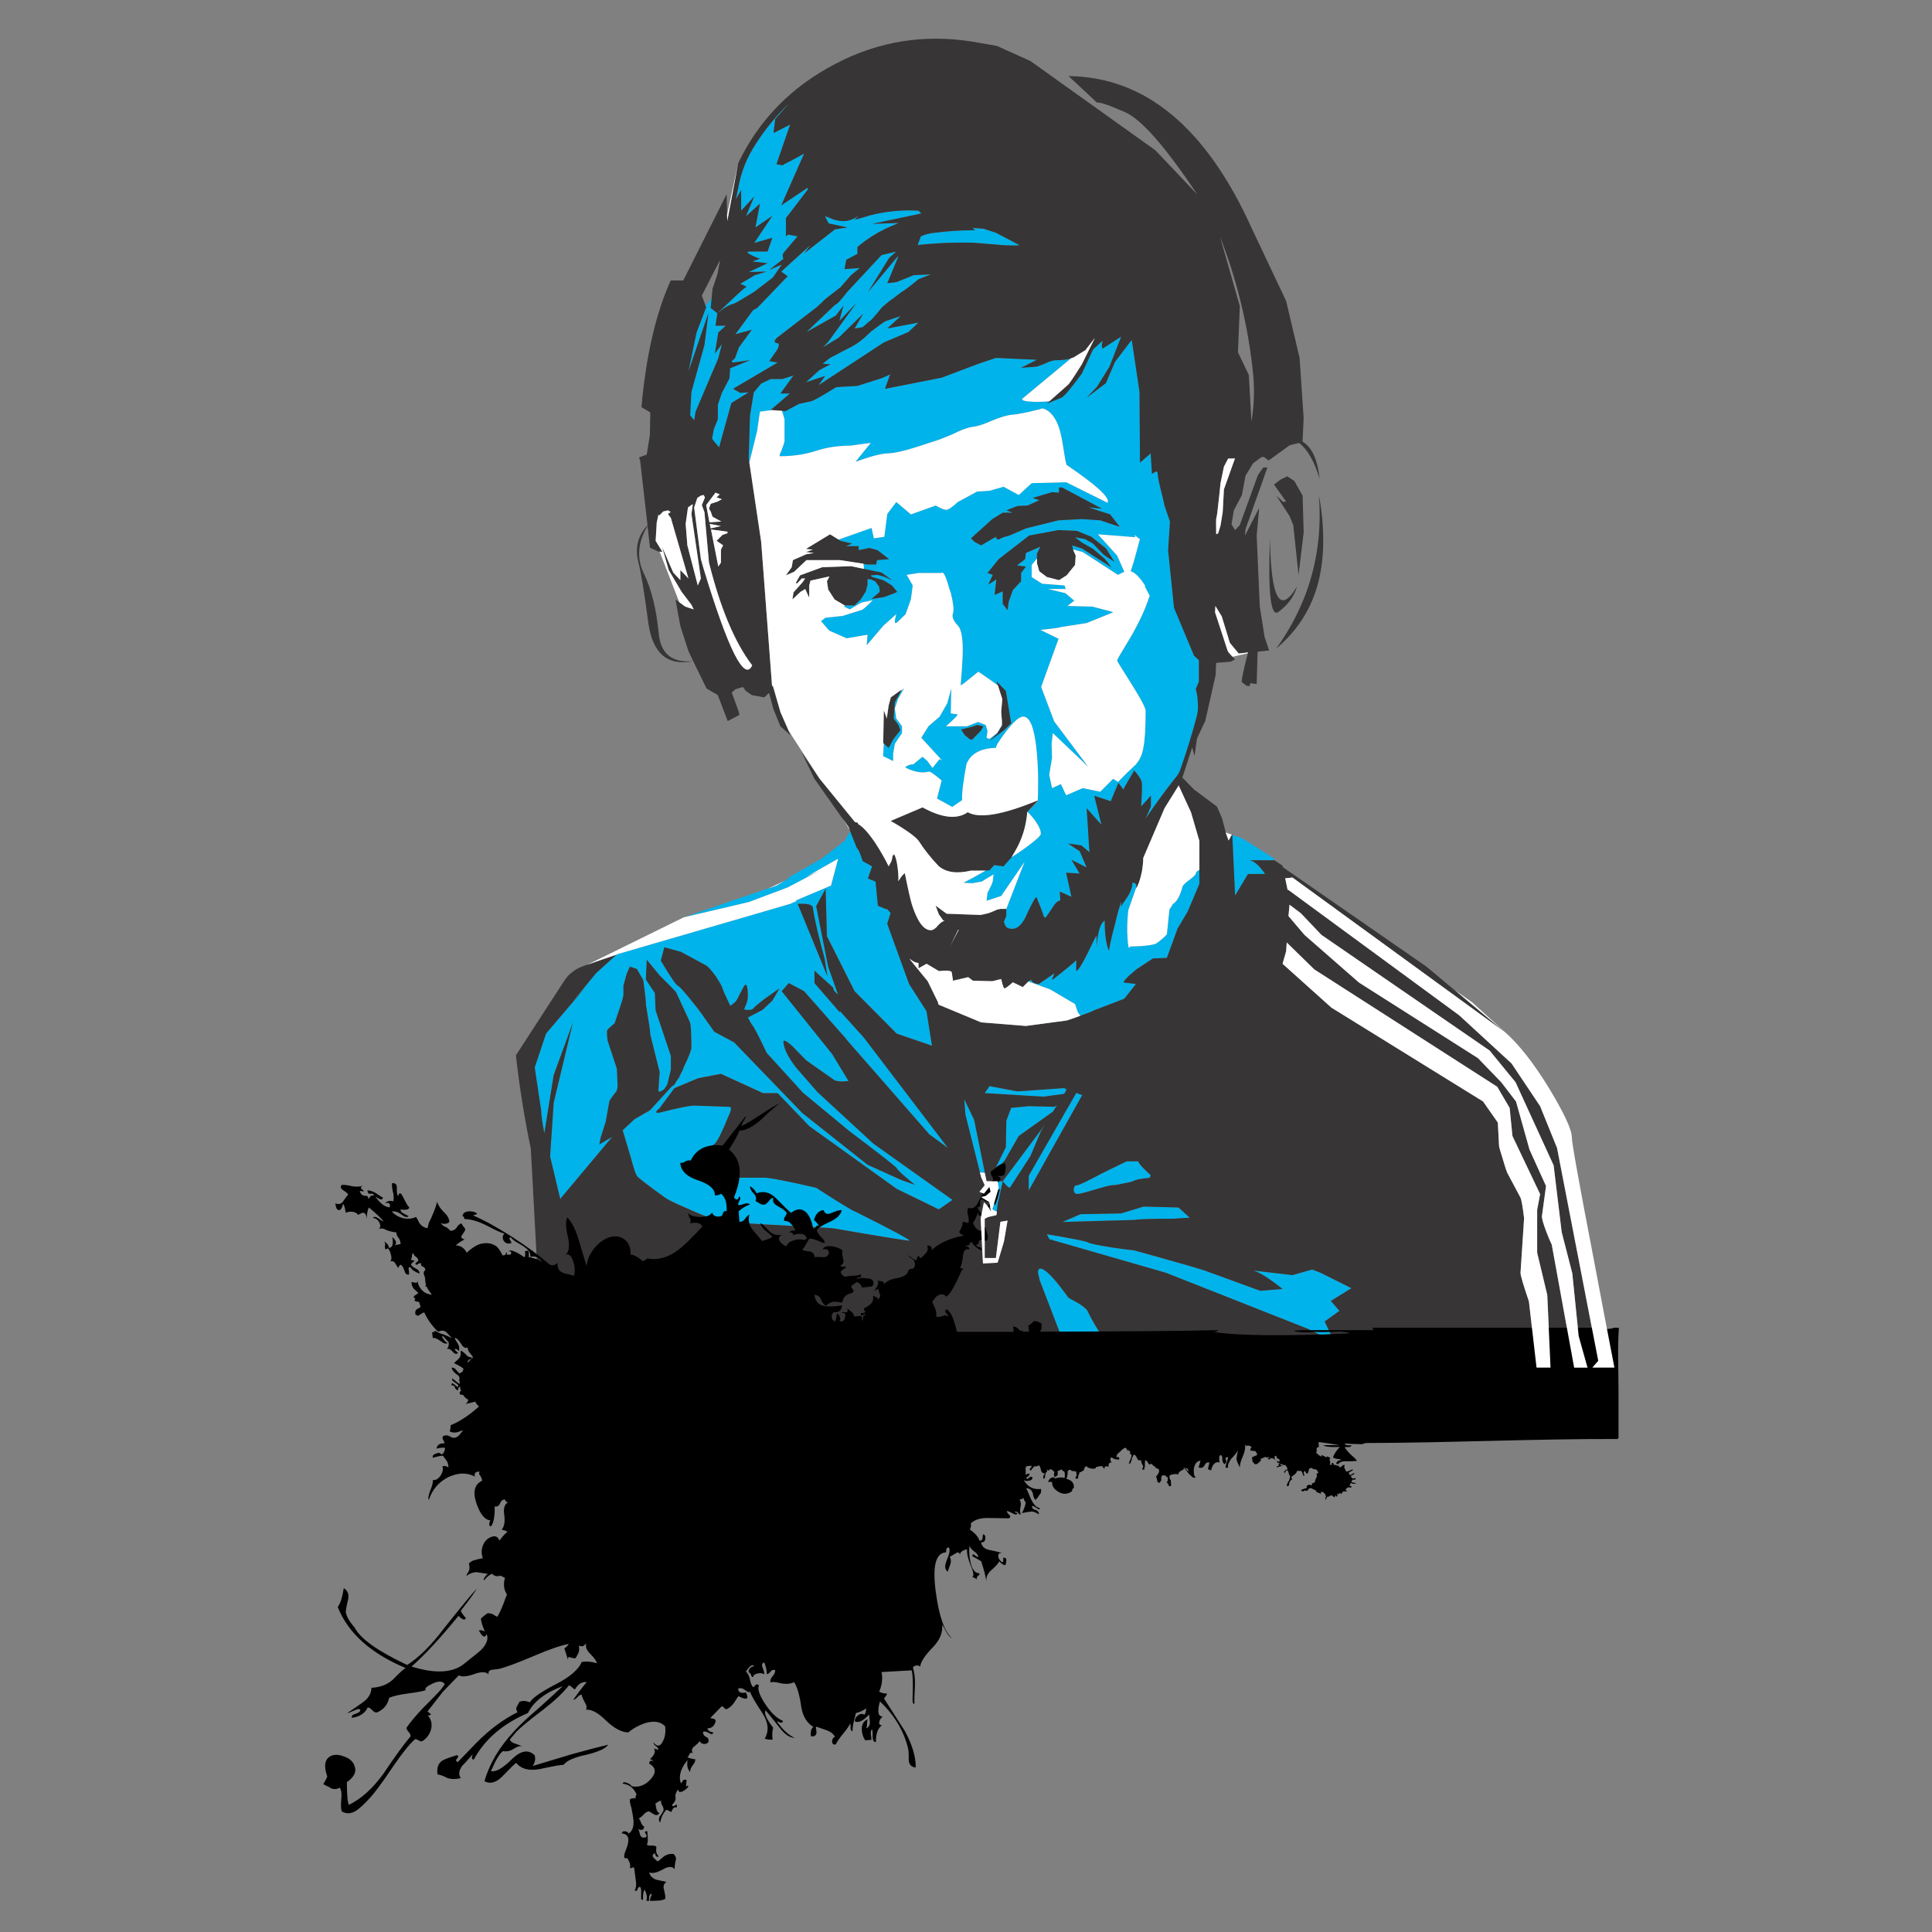 <?xml version="1.0" encoding="utf-8"?>
<!-- Generator: Adobe Illustrator 16.0.0, SVG Export Plug-In . SVG Version: 6.00 Build 0)  -->
<!DOCTYPE svg PUBLIC "-//W3C//DTD SVG 1.1//EN" "http://www.w3.org/Graphics/SVG/1.1/DTD/svg11.dtd">
<svg version="1.1" id="Layer_1" xmlns="http://www.w3.org/2000/svg" xmlns:xlink="http://www.w3.org/1999/xlink" x="0px" y="0px"
	 width="300px" height="300px" viewBox="0 0 300 300" enable-background="new 0 0 300 300" xml:space="preserve">
<rect x="0" y="0" width="300" height="300" fill="#808080" stroke="none"/>
<g>
	<path fill="#00B3EB" d="M122.542,16.01l-2.172,2.486l-0.266,2.172l2.583-1.328l-2.125,6.179c0.193,0.016,0.378,0.04,0.556,0.072
		c0.048,0.032,0.104,0.048,0.168,0.048c0.048,0,0.097,0,0.145,0c0.048,0,0.104,0,0.169,0c0.08-0.064,0.153-0.121,0.217-0.169
		c1.03-0.515,2.044-1.054,3.042-1.617l-3.548,8.038l4.103-2.752v0.314l-3.379,4.417v2.824l0.338-0.266l1.472,0.266l-2.172,2.559
		c-0.129,0.192-0.169,0.41-0.121,0.651c0,0.097,0.04,0.185,0.121,0.265l-2.22,1.738l1.931-0.821l-1.376,2.003l-2.51,1.931
		c-0.257,0.225-0.854,0.604-1.786,1.134c-0.966,0.611-1.593,0.958-1.883,1.038c-0.306,0.048-0.789,0.281-1.448,0.7l-0.99,0.749
		l1.979-1.859c1.417-1.368,2.237-2.092,2.462-2.172c0.193-0.048-0.104-0.225-0.894-0.531l2.269-1.352l1.834-0.555l-2.776,0.072
		l2.921-1.376l-2.366-0.265l1.183-0.435c-0.531-0.177-0.974-0.362-1.328-0.555c-0.789-0.37-0.829-0.555-0.121-0.555h2.631
		l0.748-2.148l-2.824,0.821l2.824-4.224l-2.631,1.811l0.7-3.693l-2.172,1.955l1.279-3.065l-2.027,2.197v-3.21l-0.821,1.448
		c0.128-0.627,0.257-1.255,0.386-1.883c0.451-2.414,1.335-4.626,2.655-6.638C118.77,20.129,120.516,17.989,122.542,16.01z
		 M151.459,35.73l-0.361-0.242c-0.018-0.032-0.024-0.064-0.024-0.097l1.642,0.121l1.932,0.627l3.668,1.931
		c-0.321,0.064-1.149,0.064-2.485,0l-4.729-0.386c-2.157-0.049-4.313,0.008-6.47,0.168c-0.708,0.049-1.416,0.113-2.124,0.193
		l0.483-1.352c0.675-0.306,1.408-0.491,2.196-0.555c1.979-0.258,3.951-0.386,5.915-0.386L151.459,35.73z M161.018,55.859
		l-2.463,1.255l2.463-0.193l1.158-0.434c0.788-0.371,1.367-0.555,1.737-0.555c1.014,0,1.812-0.097,2.39-0.29l-7.482,6.203
		c-0.369,0.305,0.273,0.491,1.932,0.555c0.837,0,1.568-0.033,2.196-0.097l-0.386,0.362l2.244-0.917
		c0.321-0.064,1.385-1.312,3.187-3.741l1.737-3.741l1.473-1.375l-0.098,0.675c0,0.418,0.064,0.587,0.193,0.507l2.801-1.81
		l-1.811,4.658l-1.932,3.114l-1.617,1.714l2.992-2.269l1.4-3.283l2.51-3.306h0.121l1.184,7.965l0.072,10.982l1.664-1.448
		l0.193,3.186l0.436-0.265c0.306-0.193,0.459-0.105,0.459,0.265c0,0.419,0.265,1.666,0.795,3.741c0.08,0.37,0.17,0.764,0.267,1.183
		l0.845,2.486l-0.289,4.441l0.918,8.955l3.112,7.434l0.748,0.676v3.355l-0.481,1.134c0.191,0.692,0.297,1.392,0.313,2.1
		c0.081,0.837,0,1.65-0.241,2.438c-0.708,2.655-1.521,5.277-2.438,7.868c-0.146,0.483-0.401,0.933-0.771,1.352
		c-1.643,2.076-3.193,4.2-4.658,6.373l0.82-1.883v-1.69l-1.521,1.69c0.129-1.738,0.17-2.961,0.121-3.669
		c-0.033-0.418-0.427-1.062-1.184-1.931l-1.424,2.438l-0.241,0.531l-0.797-1.038l-1.183,2.848l-2.56-0.845l1.11,4.49l-2.293-2.559
		l0.435,6.831l-1.255-1.062l-2.076-0.29l1.811,1.183l1.086,2.534l-2.364-1.183l1.278,2.124l-2.1-0.121l0.82,3.741l-1.811-0.82
		l0.097,1.376c-0.402,0.081-0.772,0.394-1.11,0.941c-0.627,0.965-1.046,1.569-1.255,1.81c0-0.097-0.04-0.161-0.12-0.193
		l-0.121-0.048c0-0.177-0.169-0.684-0.507-1.521c-0.354-0.853-0.539-1.328-0.556-1.424h-0.193c-0.4,0.628-0.934,1.674-1.593,3.138
		c-0.595,1.143-1.263,1.714-2.003,1.714c-0.516,0-0.869-0.145-1.063-0.435c-0.097-0.241-0.186-0.467-0.266-0.676l0.386-0.869v-1.11
		l2.824-7.289l-3.621,5.286l-2.269,0.749l0.146-1.255c0.498-0.917,0.771-1.52,0.82-1.81l0.12-1.038l-1.834,1.11l-1.473,0.265
		l-1.375-0.073c0.901-0.45,2.043-1.078,3.426-1.882l0.604-0.048l0.748-0.82l1.448,0.193l1.256-1.424
		c1.126-0.708,2.141-1.416,3.041-2.124c0.997-0.757,1.496-1.264,1.496-1.521c0-0.499-0.273-1.142-0.821-1.931
		c-0.418-0.58-0.845-1.07-1.278-1.473c0.934-0.805,1.465-1.352,1.594-1.641c0-0.064,0.008-0.105,0.023-0.121
		c0.032-0.241,0.049-0.772,0.049-1.593c0.049-2.06-0.017-4.022-0.193-5.889c-0.338-3.685-1.038-5.527-2.1-5.527
		c-0.806,0-2.117,1.367-3.936,4.103c-0.16,0.257-0.266,0.507-0.313,0.748c-2.027,0.048-3.443,0.676-4.249,1.882v0.049
		c-0.129,0.161-0.233,0.346-0.313,0.555c-0.531,2.833-0.757,4.707-0.676,5.624l-1.544,1.062l-2.365-1.303l0.724-2.8
		c-1.127-0.965-1.794-1.424-2.003-1.376c-0.354,0.081-0.644,0.121-0.869,0.121c-0.853,0-1.786-0.257-2.8-0.772l0.072-0.048
		c0.049-0.113,0.257-0.233,0.627-0.362c0.193-0.048,0.378-0.072,0.555-0.072l1.448-1.183l0.724,0.627l0.821,1.111l1.11-1.376
		l0.386,0.217l-3.235-3.524l1.111-1.786l1.738-1.496l1.183-2.076l0.627-2.293l-0.072,3.862l0.965,0.145
		c0.274,0-0.297,0.62-1.714,1.858h3.259l1.738-0.676l1.182,0.483l0.268,0.917l-0.146,1.062l0.436,0.193l1.184-0.917l0.748-1.207
		l0.023-0.604l0.049,0.555l-0.725,1.255l-1.279,1.255l2.27-1.713l1.109-1.063l-0.82-5.02l-1.473-1.521l0.241,0.651
		c-1.995-1.416-3.009-2.124-3.041-2.124l-1.136,0.917c-0.787,0.66-1.326,1.063-1.616,1.207c0.161-1.834,0.266-3.395,0.314-4.682
		c0.08-2.462-0.169-3.999-0.749-4.61c-0.708-0.74-0.957-1.384-0.748-1.931c0.161-0.499,0.048-1.536-0.338-3.113
		c-0.064-0.209-0.137-0.418-0.217-0.628c-0.547-1.963-0.949-2.792-1.207-2.486h-3.597l-1.834,0.29l0.941,1.642l-0.29,2.172
		l-0.821,2.293l-1.303,1.255c-0.29,0.241-0.41,0.121-0.362-0.362l0.217-0.893l-2.027,1.81l-2.559,3.017l0.121-1.642l-3.234,0.556
		l-2.703-1.183l-1.279-1.472l0.652-0.531l2.703-0.29l2.849-0.893c0.225,0,0.829-0.516,1.81-1.545l-1.738,0.362l-1.81,1.063
		l-0.917-0.435l0.217-0.193h1.448l0.99-0.99l0.748-1.183l0.265-1.038v-0.869l0.507,0.048l0.676,0.29l0.627,0.82l0.097,0.821
		l-1.28,1.11l1.907-0.29l1.521-0.555l0.555-0.266l-0.82-0.989l-1.352-0.821l-1.762-0.507l-0.169-0.241l1.038-0.073l0.99,0.266
		l1.255,0.555l-1.618-1.183l-2.8-0.58l0.073-0.048l-0.073-0.749l0.507,0.121h1.472l0.121-0.676l1.883-0.145l-1.81-1.4l-1.255-0.337
		l-1.666,0.337v-0.627h-2.003l0.989-0.386l-1.81-0.435l-0.29-0.193l5.117-1.81l0.362,1.617l1.617-0.242l0.459-3.548l1.399-1.859
		l2.269,1.931l3.838-1.375l0.7,0.362c0.546,0.257,0.917,0.346,1.11,0.266c0.29-0.048,0.837-0.443,1.641-1.183l2.993-1.617
		l1.907-0.121l2.195-0.627l2.365,1.279l2.004-1.834l5.358-0.145l6.42,3.186c0.451-0.74-1.665-2.695-6.348-5.865
		c-0.129-0.322-0.282-1.094-0.459-2.317c-0.209-1.4-0.418-2.454-0.628-3.163c-0.563-1.866-1.448-2.968-2.654-3.306
		c-0.177,0.048-0.37,0.104-0.579,0.168c-1.835,0.467-3.211,0.74-4.128,0.821c-0.74,0.049-1.77,0.346-3.089,0.894
		c-1.386,0.611-2.422,0.941-3.114,0.989c-0.788,0.129-1.786,0.499-2.993,1.11c-1.384,0.595-2.422,0.989-3.114,1.183
		c-1.625,0.547-2.856,0.941-3.693,1.183c-1.529,0.418-2.591,0.627-3.186,0.627c-0.692,0-1.729,0.208-3.113,0.627l-2.028,0.676
		l2.365-2.921l-3.186,0.435c-1.915,0-3.701,0.273-5.358,0.821c-1.706,0.547-3.556,0.821-5.551,0.821
		c-0.129,0-0.065-0.274,0.193-0.821c0.29-0.74,0.458-1.247,0.506-1.521v-3.403l-0.386-1.304l0.507,0.049l2.124-1.135l1.858-0.41
		c0.257,0,1.569-0.732,3.935-2.196l3.282-0.193l3.741-1.183l1.448-0.627l-0.193,0.265l-0.7,2.003l8.81-1.738l5.479-2.076
		c0.37-0.129,1.345-0.459,2.921-0.99L161.018,55.859z M143.059,33.147l-7.627,1.617l4.127-0.145
		c-0.579,0.241-1.158,0.491-1.738,0.749c-1.706,0.788-3.267,1.786-4.683,2.993v1.062l-1.737,0.917l-0.266,1.448l2.365-0.169
		l-1.352,1.111l-1.642,1.882l-2.365,1.834c-0.853,0.853-1.432,1.376-1.738,1.569l-5.768,4.441c-0.274,0.29-0.387,0.499-0.338,0.627
		c0.128,0.146,0.281,0.218,0.458,0.218c0.242,0,0.242,0.298,0,0.893l-1.303,1.882l1.303,0.217l-6.927,4.079l1.11,0.627l1.304-0.072
		l-2.679,1.666l-1.907,6.879l-1.086-1.328l0.266-1.496l0.628-1.545v-2.245L112.092,61l1.183-2.269l0.096-1.545l3.09-1.255
		l-2.631,0.362l-0.266-0.168l0.555-0.483l0.627-1.714l2.003-2.728l-2.559,0.7l2.752-3.741l0.627-0.338l4.73-4.924l-0.989-0.724
		l4.538-4.127l-0.989,1.303l4.803-3.741l1.931-0.29l-2.92-0.627l-0.579-1.11c0.241,0.081,0.467,0.153,0.676,0.217
		c0.338,0.177,0.692,0.306,1.062,0.386c1.255,0.338,2.422,0.104,3.5-0.7l-0.627,0.651c0.82-0.225,1.617-0.458,2.389-0.699
		c2.478-0.628,4.989-0.87,7.531-0.724L143.059,33.147z M149.238,113.281l0.555,0.845l0.846,0.7h0.338l1.303-1.328l0.436-0.724
		l-0.99-0.193l-0.748,0.266L149.238,113.281z M138.956,109.033l0.869-1.617l0.604-0.579l-0.99,1.713l-0.483,1.472l0.217,1.545
		l0.894,1.207v1.062l-1.111,1.666l-0.265,1.521v1.159c-0.789-0.402-1.304-0.652-1.545-0.748c0-0.403,0.032-1.063,0.097-1.979
		l0.748,0.676l0.7-1.303l1.11-1.448l-0.29-0.797l-0.748-1.014L138.956,109.033z M167.221,82.434l-2.849-0.121l-4.563,0.845
		l-4.729,3.669l-1.737,2.148l0.82,0.29l-0.7,1.521l1.255-0.821l-0.266,2.414l1.256-0.555v1.931l0.748,0.99l0.169-1.28l0.651-1.834
		l1.279-1.376v-1.279l0.748-0.989l-1.375-0.193l1.254-0.965l0.121-0.966l2.244-0.965l-0.531,1.086v0.749l-0.82,0.989v1.883
		l1.617,1.038l3.477,0.266l0.191,0.555h-2.75l2.631,0.628h0.049l1.398,1.183l-1.063,0.82l3.838,0.097
		c2.366,0.596,3.452,0.893,3.259,0.893l-4.104,1.666l-4.006,0.627c-0.193,0.097-1.256,0.241-3.187,0.435l2.824,1.375l-2.703,7.482
		l2.026,5.359l5.285,7.047l-5.502-5.237l-0.193,1.666l0.072,2.172l-0.435,2.63l0.435,2.076l1.375-0.628l0.821,1.738l2.56-1.11
		l2.728,0.555l2.003-2.003l0.748,0.483c0.112-0.081,0.209-0.177,0.29-0.29c0.708-0.74,1.521-1.529,2.438-2.365
		c0.627-0.708,1.029-1.569,1.207-2.583c0.24-1.143,0.361-3.073,0.361-5.793c0-0.45-0.732-1.842-2.197-4.175
		c-1.479-2.35-2.221-3.548-2.221-3.597c0-0.161,0.25-0.644,0.749-1.448c0.869-1.432,1.448-2.405,1.737-2.92
		c1.127-2.027,1.979-3.942,2.559-5.745l-0.748-1.424c0.032-0.048,0.049-0.088,0.049-0.121c-0.836-1.319-1.586-2.067-2.244-2.244
		c0.289-0.837,0.604-1.899,0.94-3.187c0.177-0.691,0.339-1.295,0.482-1.81c-0.273-0.193-0.563-0.41-0.869-0.652l0.192,0.362
		l-5.84-0.458l2.991,3.306l1.111,2.51l-0.99,0.483l-5.479-3.548l-1.375-0.362h-0.121l-0.146-0.676l1.521,0.483l4.586,2.92
		l-0.988-1.255l-1.859-1.593l-1.736-0.989l-1.063-0.821l1.545,0.29l1.255,0.7l1.666,1.738l1.643,1.086l-1.305-2.076l-2.269-1.811
		L167.221,82.434z M119.671,58.853h1.81l1.738-0.555l-2.028,2.8h1.473l-2.993,2.559l0.193,0.024l-1.858,0.242l-0.435,2.993
		l-1.207,4.9l-0.097-0.531l0.193-6.734l0.604-3.693h0.048l1.086-1.303L119.671,58.853z M109.654,47.726l-0.121-0.217l0.99-1.231
		l-0.169,1.545l1.038,0.821l-0.29,1.931h1.593l-1.159,1.062l-0.531,3.258l1.086-1.448l-0.555,2.197l-3.524,8.279l-0.217,1.352
		l-0.627-0.796l0.193-3.621l2.027-7.29l0.628-4.996l-3.114,9.099l1.255-6.034L109.654,47.726z M157.275,79.61h-1.568l-1.617,0.99
		l-3.308,2.993l0.556,0.555l1.014,0.531l2.293-1.328l0.072,0.242c0.129,0.177,0.29,0.217,0.483,0.121
		c0.289-0.193,0.805-0.378,1.544-0.555l2.559-1.11l5.069-1.255l3.62-0.193l2.849,0.193l3.041,1.013l-1.497-1.931l-3.354-1.086
		l2.074,0.193l-6.178-3.282h-0.482v0.796l-1.086-0.072l-2.993,0.893l1.014,0.362l-1.812,0.821L158,78.572l-1.738,0.676
		L157.275,79.61z M128.891,55.57l2.873-1.496c1.094-0.515,2.132-1.264,3.114-2.245c0.37-0.37,1.223-1.013,2.558-1.931l2.438-0.821
		l-2.1,1.931l4.851-0.917l-1.569,1.472l-3.813,1.617l-10.138,6.638l1.038-1.448l-2.993,0.99l2.076-1.882l1.738-0.917l-1.231-0.072
		L128.891,55.57z M139.487,39.809c-0.081,0.193-0.161,0.402-0.241,0.628c-0.193,0.434-0.354,0.829-0.483,1.182l-0.989,2.366
		l1.472-0.193l2.631-1.062l2.655-0.121l-1.907,0.748c-1.464,1.207-2.317,1.85-2.558,1.931c-1.159,0.901-1.826,1.399-2.004,1.496
		l-1.11,0.941c-1.078,1.352-1.729,2.076-1.955,2.172l-1.062,0.917l-1.231,0.193l1.328-2.293l-3.814,3.741l-2.438,1.473l0.821-0.845
		l4.369-6.009l-2.631,2.751l0.627-2.365l-1.183,1.545l-4.562,2.559l4.441-4.224c0.274-0.048,0.917-0.732,1.931-2.051l5.286-5.672
		l2.293-0.555l-1.11,0.989l-3.282,5.31l4.538-5.455L139.487,39.809z M88.969,158.754l-2.993,8.184l-1.448,9.025
		c-0.322-1.656-0.483-2.807-0.483-3.451l-1.014-6.758l1.762-5.262l6.348-7.458l-2.245,2.534l3.693-4.49l3.21-2.896l26.864-7.82
		l0.99-0.435l-0.048-0.121l5.431-2.293l1.11-4.176l-4.923,2.8l2.052-0.941l-4.973,2.606l-6.034,2.269l-10.089,2.366l14.385-4.924
		l1.907-1.11l-0.049-0.145l5.166-2.921l3.548-2.751l0.893-1.545l1.038,2.655c0.226,0.128,0.523,0.796,0.893,2.003l1.472,0.821
		l-0.651,1.883l1.183,0.483l0.362,3.741l1.182,0.507c0.049,0,0.105,0,0.169,0c0.064-0.016,0.273,0.193,0.627,0.627l-0.531,1.666
		l3.403,9.366l2.703,4.225l0.845,5.357l-5.479-1.883l-6.541-6.59l-4.296-8.544l-0.193-7.362l-1.472,2.703l1.859,9.389l1.544,4.368
		l-0.627-0.627c-0.064-0.16-0.121-0.33-0.168-0.507l-2.873-2.606v1.931l3.935,4.539c0-0.082,0-0.152,0-0.219l3.741,4.151
		l13.058,17.137l-2.896-2.123l-12.913-14.771c-0.033-0.033-0.033-0.049,0-0.049l-6.541-7.41l-2.366-1.256l-1.11,1.256l7.845,9.774
		l2.534,4.177c-1.078,0.129-1.826,0.071-2.245-0.168l-4.296-3.019c-0.917-0.918-1.642-1.658-2.172-2.222
		c-1.046-0.934-1.505-1.102-1.376-0.508c0.097,0.982,0.74,2.254,1.931,3.814l3.355,3.838l8.665,7.988l12.286,8.738l-2.124,1.473
		l-6.541-3.188l-13.589-9.75l-4.899-5.117h-2.269l-6.541-2.992l-3.524,0.676l-3.693,1.545l-2.365,3.186
		c-0.177,0.097-0.306,0.218-0.386,0.361c-0.193,0.227-0.064,0.314,0.386,0.266c2.912-0.739,4.723-1.108,5.431-1.108l5.407,0.192
		c0.418,0,0.418,0.427,0,1.277c-1.03,2.543-1.762,4.023-2.196,4.441c-0.483,0.371-0.853,0.645-1.11,0.822
		c-0.338,0.319-0.507,0.756-0.507,1.303v2.342c0,0.547,0.145,0.859,0.435,0.941c0.226,0,0.708-0.041,1.448-0.121h7.41
		c0.837,0,3.524,0.521,8.062,1.568c3.653,2.364,5.688,3.604,6.106,3.717c5.97,2.992,8.746,4.49,8.327,4.49
		c-0.451,0-4.433-0.646-11.947-1.933l-17.572-0.988c-5.213-2.125-8.045-3.403-8.496-3.838c-2.366-1.707-3.757-2.769-4.176-3.188
		c-0.241-0.258-0.571-1.196-0.989-2.823l-1.304-4.367l1.859-1.738l2.365-1.352l3.379-3.693l0.435-0.313
		c0.177-0.322,0.346-0.594,0.507-0.82l0.483-0.65l-0.29,0.289c0.499-0.869,0.748-1.385,0.748-1.545
		c0.788-1.594,1.183-2.607,1.183-3.041c0-2.35-0.089-3.686-0.266-4.008l-2.1-4.537c-0.064-0.129-0.917-1.006-2.559-2.631
		l-2.003-2.438l-0.145,3.066l1.4,2.101l0.121,2.703l2.365,7.047v2.172l-0.555,2.293l-0.507,0.748l-0.507,0.314
		c-0.29,0.08-0.41,0-0.362-0.24l0.193-2.752l-1.448-5.793c0-0.451-0.233-2.045-0.7-4.779c0.048-0.226-0.089-1.473-0.41-3.741
		l-0.99-1.713l-1.086-0.362l-0.483,1.109l-0.507,1.812v1.447c0,0.258-0.225,1.047-0.675,2.366l-0.7,2.074
		c-0.193,0.146-0.378,0.308-0.555,0.482c-0.418,0.322-0.627,0.572-0.627,0.748c0,0.838,0.064,1.418,0.193,1.738l1.352,4.104
		l0.072,1.883c0.081,0.74,0.024,1.279-0.168,1.617c-0.724,0.918-1.086,1.441-1.086,1.568l-0.555,3.115l-0.796,2.533l-0.193,1.014
		l2.003-1.182l-7.989,9.532l-0.072,0.192l-1.593-6.661l0.555-8.353L88.969,158.754z M191.791,139.059l-0.436-9.413l1.496,0.507
		l5.045,3.186c-0.016,0.113-0.039,0.193-0.071,0.242h-3.789c0.69,0.081,1.496,0.789,2.413,2.124h-2.655L191.791,139.059z
		 M184.693,136.621c0.66-0.499,0.99-0.829,0.99-0.99c0-0.193,0.186-0.378,0.555-0.555v2.172l-1.811,4.296l-1.568,2.631l-1.666,4.562
		l-2.172,0.097l-2.559,1.689c-0.418,0.369-0.813,0.709-1.184,1.014c-0.707,0.691-0.94,1.038-0.698,1.038l1.81,0.218l-1.81,2.293
		l-4.731,1.811c-0.177,0.129-0.869,0.401-2.076,0.82c-0.145-0.146-0.28-0.322-0.408-0.531l-0.436-1.278l-3.861-2.271l-3.379-1.229
		c0.289-0.242,0.457-0.281,0.506-0.121c0.113,0.29,0.482,0.459,1.111,0.508l2.389-1.642c-0.063,0.369-0.192,0.666-0.387,0.893h0.241
		c1.996-1.56,3.187-2.542,3.572-2.944v1.689c0.354-0.179,0.95-1.118,1.786-2.824c0.82-1.738,1.279-2.631,1.376-2.68v1.931
		c0.032-0.772,0.112-1.48,0.241-2.124c0.209-1.159,0.547-1.875,1.014-2.148c0,2.188,0.227,3.757,0.676,4.707
		c0-0.418,0.29-1.738,0.869-3.958c0.209-0.885,0.402-1.633,0.579-2.245v-0.145c0.032-0.048,0.063-0.104,0.097-0.169
		c0.129-0.499,0.241-0.876,0.338-1.134v0.242c0,0.161-0.023,0.346-0.072,0.555c0.629-0.917,1.022-1.496,1.184-1.738
		c0.467-0.869,0.668-1.529,0.604-1.979h0.387c0,0.129,0.08,0.193,0.242,0.193v0.531l-1.231,3.524
		c-0.177,1.528-0.217,2.993-0.12,4.393c0.08,1.336,0.208,1.754,0.387,1.255l1.834-0.072c1.287-0.113,2.043-0.257,2.27-0.435
		c0.498-0.322,1.038-0.78,1.615-1.376l0.388-3.837l0.556-0.893c0.611-0.371,1.103-1.255,1.473-2.655
		C183.657,137.482,184.02,137.12,184.693,136.621z M167.773,188.539l6.324-0.121l3.477-1.063l5.431,0.145l1.738,1.594
		c-1.257,0.049-2.044,0.098-2.365,0.146c-3.442,0-5.526,0.063-6.252,0.192l-11.127,0.314L167.773,188.539z M178.686,182.504
		l-0.17,0.387c-1.384,0.146-2.181,0.289-2.39,0.437c-0.241,0.146-0.796,0.289-1.665,0.434c-0.837,0.193-1.464,0.289-1.883,0.289
		c-0.193,0-1.143,0.25-2.85,0.748c-1.576,0.5-2.478,0.687-2.703,0.558c-0.24-0.146-0.338-0.396-0.289-0.75
		c0.049-0.369,0.209-0.556,0.482-0.556c0.29,0,1.561-0.604,3.813-1.809c0.241-0.132,1.545-0.767,3.909-1.908h1.812
		c0,0.192,0.338,0.619,1.015,1.278C178.057,181.902,178.363,182.199,178.686,182.504z M200.697,198l3.041-0.869l1.328,0.508
		l4.779,2.389l-3.188,1.98l1.326,1.545l-2.293,1.641l1.498,3.162l-4.08-2.004l-22.062-8.713l-18.103-5.213l-0.387-0.773
		c3.942,0.66,6.06,1.078,6.349,1.257c0.177,0.159,1.424,0.426,3.741,0.797c1.158,0.176,2.316,0.328,3.476,0.457
		c7.209,1.996,10.998,3.09,11.369,3.282l8.206,2.992l3.451-0.289c-2.172-1.721-3.717-2.68-4.635-2.873L200.697,198z
		 M179.771,212.338l0.724,0.578l-12.142,0.072l-3.91-6.371l-2.992-7.797c-0.098-0.369-0.186-0.74-0.266-1.109
		c-0.049-0.66,0.2-0.869,0.748-0.627c0.836,0.418,2.164,1.898,3.982,4.439l1.375,0.75c0.885,0.528,1.425,0.979,1.617,1.352
		c0.369,0.869,1.287,2.445,2.752,4.73l2.293,3.571L179.771,212.338z M128.046,148.834c-0.965-3.476-1.577-6.115-1.834-7.917
		c-0.065-0.45-0.845-0.635-2.342-0.555l4.61,11.248L128.046,148.834z M149.721,170.678l1.544,3.211l1.643,8.23l-0.749-0.072
		l-2.245-8.955L149.721,170.678z M156.262,174.033l0.748-2.004l2.729-0.266l3.887,0.098c0.128,0,0.297-0.09,0.506-0.266
		l-0.627,1.014l-5.311,3.789l-2.196,3.813l-1.593,1.715l0.24-0.676l1.545-3.113L156.262,174.033z M152.907,169.736l0.747-1.086
		l4.346,0.82l7.191-0.507l0.41,0.146l-0.121,0.361l-0.24,0.387l-3.234,0.434L152.907,169.736z M103.161,147.096l-0.555,2.076
		c1.529,2.559,2.421,3.862,2.679,3.91c0.29,0.129,1.199,1.167,2.728,3.113c0.273,0.289,1.239,1.625,2.896,4.008l3.089,1.664
		l10.596,10.982l10.113,8.014l5.286,2.391l2.076,0.723c-1.754-1.399-2.695-2.26-2.824-2.582c-0.193-0.289-2.623-2.188-7.29-5.696
		l-7.289-6.033l-5.624-6.181c-1.287-2.733-2.052-4.19-2.293-4.366l-0.627-1.111l2.269-1.183l1.544-1.448l1.11-1.905l-2.293,1.616
		c-1.03,0.788-1.633,1.304-1.81,1.544c-0.081,0.131-0.354,0.193-0.821,0.193c-0.418,0-0.604-0.063-0.555-0.193
		c0.37-0.708,0.555-1.367,0.555-1.979c0-1.238-0.137-1.818-0.41-1.736c-0.097,0.063-0.33,0.457-0.7,1.182
		c-0.37,0.789-0.62,1.248-0.748,1.377c-0.547,0.529-0.845,0.748-0.894,0.65c-0.659-1.352-1.054-2.236-1.182-2.654
		c-0.113-0.371-0.475-1.014-1.086-1.932c-0.676-0.917-1.159-1.456-1.448-1.617l-3.935-2.125L103.161,147.096z M159.736,182.576
		l7.387-12.863l0.917,0.338l-8.304,14.818V182.576L159.736,182.576z M160.003,179.512l-3.112,4.803
		c-0.098,0.273-0.492-0.022-1.184-0.893l-0.797,3.549l-0.098,1.182c-0.08-0.03-0.16-0.063-0.24-0.096l-0.482-0.266l0.989-3.355
		l-0.169-1.014h0.797l6.589-8.834l-0.627,0.99L160.003,179.512z"/>
	<path fill="#373535" d="M248.174,211.299l-1.447,1.689l-1.594-5.551l-0.988-9.728l-1.643-6.373l-1.255-10.379l-5.913-12.912
		l-4.031-4.924l-26.115-17.958l-3.187-3.354l-1.763-1.328l-0.168,1.762l2.484,2.92l8.473,7.41l18.465,11.729l3.621,3.742
		l2.293,2.992l2.1,7.482l2.559,5.647l-0.627,4.61c-0.063,0.306,0.168,1.158,0.699,2.558c0.258,0.679,0.531,1.319,0.82,1.933
		l3.549,19.573l-3.693-0.118l-0.555-11.658l-1.568-6.541v-6.662l0.459-2.438l-4.297-9.026l-0.436-4.369l-1.932-3.283l-28.408-18.223
		l-4.271-4.176l-0.097,1.376l-0.556,1.931l7.578,6.806l23.559,14.578l2.293,3.282l0.193,3.646c0.048,0.289,0.257,1.015,0.627,2.173
		c0.369,1.271,0.619,1.995,0.748,2.172l1.955,3.67c0.146,0.305,0.33,1.367,0.556,3.186l-0.556,8.473
		c0,0.418,0.435,1.898,1.304,4.441l1.278,11.199l-15.254-0.17c-0.209,0-0.41,0-0.604,0l-42.263-0.121l-0.072-0.072l-0.725-0.578
		l-5.816-0.41l-2.293-3.572c-1.465-2.285-2.383-3.86-2.752-4.729c-0.192-0.371-0.732-0.822-1.617-1.353l-1.375-0.75
		c-1.818-2.541-3.146-4.021-3.982-4.438c-0.547-0.242-0.797-0.033-0.748,0.627c0.08,0.369,0.168,0.74,0.266,1.108l2.992,7.798
		l4.031,6.59l-83.948-1.11l-1.159-16.244l-0.941-17.476c-0.998-4.778-1.77-9.612-2.317-14.506c2.494-3.861,4.988-7.708,7.482-11.537
		c0.322-0.499,0.7-0.935,1.134-1.304c0.064-0.032,0.104-0.057,0.121-0.072c0.451-0.37,0.965-0.66,1.545-0.869
		c0.241-0.112,0.515-0.208,0.82-0.289c1.207-0.435,2.719-0.958,4.538-1.569l-3.162,2.847l-3.693,4.489l2.245-2.533l-6.348,7.458
		l-1.762,5.262l1.014,6.758c0,0.646,0.161,1.796,0.483,3.451l1.448-9.024l2.993-8.185l-2.993,12.479l-0.555,8.352l1.593,6.662
		l0.072-0.193l7.989-9.533l-2.003,1.183l0.193-1.015l0.796-2.533l0.555-3.114c0-0.127,0.362-0.649,1.086-1.567
		c0.193-0.339,0.249-0.877,0.168-1.617l-0.072-1.883l-1.352-4.104c-0.128-0.32-0.193-0.9-0.193-1.738
		c0-0.176,0.209-0.426,0.627-0.748c0.177-0.176,0.362-0.338,0.555-0.481l0.7-2.075c0.45-1.319,0.675-2.108,0.675-2.366v-1.447
		l0.507-1.811l0.483-1.11l1.086,0.362l0.99,1.713c0.321,2.27,0.458,3.518,0.41,3.742c0.466,2.734,0.7,4.328,0.7,4.779l1.448,5.793
		l-0.193,2.752c-0.048,0.24,0.073,0.319,0.362,0.24l0.507-0.314l0.507-0.748l0.555-2.293v-2.172l-2.365-7.047l-0.121-2.705l-1.4-2.1
		l0.145-3.066l2.003,2.438c1.641,1.625,2.494,2.502,2.559,2.632l2.1,4.536c0.177,0.322,0.266,1.658,0.266,4.009
		c0,0.434-0.395,1.446-1.183,3.041c0,0.159-0.25,0.676-0.748,1.545l0.29-0.289l-0.483,0.649c-0.161,0.228-0.33,0.498-0.507,0.82
		l-0.435,0.313l-3.379,3.693l-2.365,1.352l-1.859,1.738l1.304,4.367c0.418,1.627,0.748,2.566,0.989,2.824
		c0.418,0.42,1.81,1.479,4.176,3.188c0.451,0.434,3.283,1.713,8.496,3.838l17.572,0.988c7.514,1.287,11.497,1.932,11.947,1.932
		c0.418,0-2.357-1.498-8.327-4.49c-0.418-0.11-2.454-1.352-6.106-3.717c-4.538-1.047-7.225-1.567-8.062-1.567h-7.41
		c-0.74,0.08-1.223,0.121-1.448,0.121c-0.29-0.082-0.435-0.396-0.435-0.941v-2.342c0-0.547,0.169-0.981,0.507-1.303
		c0.257-0.179,0.627-0.451,1.11-0.822c0.434-0.418,1.166-1.897,2.196-4.44c0.418-0.853,0.418-1.277,0-1.277l-5.407-0.193
		c-0.708,0-2.519,0.369-5.431,1.109c-0.451,0.049-0.58-0.039-0.386-0.266c0.081-0.146,0.209-0.267,0.386-0.361l2.365-3.187
		l3.693-1.545l3.524-0.676l6.541,2.992h2.269l4.899,5.116l13.589,9.75l6.541,3.188l2.124-1.473l-12.286-8.738l-8.665-7.987
		l-3.355-3.839c-1.191-1.562-1.834-2.832-1.931-3.813c-0.129-0.594,0.33-0.426,1.376,0.508c0.531,0.563,1.255,1.303,2.172,2.221
		l4.296,3.018c0.419,0.24,1.167,0.297,2.245,0.168l-2.534-4.176l-7.845-9.774l1.11-1.255l2.366,1.255l6.541,7.409
		c-0.033,0-0.033,0.017,0,0.05l12.913,14.771l2.896,2.123l-13.058-17.137l-3.741-4.15c0,0.064,0,0.137,0,0.217l-3.935-4.537v-1.932
		l2.873,2.606c0.048,0.177,0.104,0.347,0.168,0.507l0.627,0.627l-1.544-4.368l-1.859-9.389l1.472-2.703l0.193,7.362l4.296,8.544
		l6.541,6.59l5.479,1.883l-0.845-5.358l-2.703-4.224l-3.403-9.366l0.531-1.666c-0.354-0.434-0.563-0.643-0.627-0.627
		c-0.064,0-0.121,0-0.169,0l-1.182-0.507l-0.362-3.741l-1.183-0.483l0.651-1.883l-1.472-0.821c-0.37-1.207-0.667-1.875-0.893-2.003
		l-1.303-3.283l-5.286-7.482l-1.979-4.103l2.727,4.031l5.552,6.806l0.411,0.073c0.016,0.081,0.048,0.161,0.096,0.241
		c0.708,0.402,1.577,1.359,2.607,2.873c0.836,1.287,1.537,2.51,2.1,3.668c0.209-0.386,0.354-0.651,0.435-0.796
		c0.064-0.209,0.129-0.507,0.193-0.893c0.128,0,0.193-0.081,0.193-0.242c0.257,0.402,0.451,1.126,0.579,2.172
		c0.113,0.917,0.145,1.609,0.097,2.076c0.209-0.306,0.354-0.523,0.434-0.651c0.177-0.242,0.371-0.443,0.58-0.604
		c0.499,2.494,0.877,4.16,1.135,4.996c0.853,2.575,1.818,3.862,2.896,3.862c0.354,0,0.732-0.25,1.134-0.748
		c0.37-0.418,0.708-0.651,1.013-0.7l-0.217-0.072l-0.676-0.941l-0.507-1.352l1.713,1.255l5.286,0.193l1.184-0.265
		c0.37-0.129,0.82-0.314,1.352-0.555l0.531-0.121h0.917v1.11l-0.386,0.869c0.08,0.209,0.169,0.435,0.266,0.676
		c0.192,0.29,0.547,0.435,1.063,0.435c0.74,0,1.408-0.571,2.003-1.714c0.659-1.464,1.19-2.51,1.593-3.138h0.193
		c0.017,0.097,0.201,0.572,0.556,1.424c0.338,0.837,0.507,1.344,0.507,1.521l0.121,0.048c0.08,0.033,0.12,0.097,0.12,0.193
		c0.209-0.241,0.628-0.845,1.255-1.81c0.338-0.547,0.708-0.861,1.109-0.941l-0.096-1.376l1.811,0.82l-0.82-3.741l2.1,0.121
		l-1.278-2.124l2.364,1.183l-1.086-2.534l-1.811-1.183l2.076,0.29l1.255,1.062l-0.435-6.831l2.293,2.559l-1.11-4.49l2.56,0.845
		l1.183-2.848l0.797,1.038l0.241-0.531l1.424-2.438c0.757,0.869,1.15,1.512,1.184,1.931c0.049,0.708,0.008,1.931-0.121,3.669
		l1.521-1.69v1.69l-0.82,1.883c1.465-2.172,3.018-4.297,4.658-6.373c0.37-0.418,0.627-0.869,0.771-1.352
		c0.918-2.591,1.729-5.213,2.438-7.868c0.241-0.789,0.322-1.602,0.241-2.438c-0.016-0.708-0.121-1.407-0.313-2.1l0.481-1.134v-3.355
		l-0.748-0.676l-3.113-7.434l-0.918-8.955l0.29-4.441l-0.845-2.486c-0.097-0.419-0.187-0.813-0.267-1.183
		c-0.531-2.076-0.795-3.322-0.795-3.741c0-0.37-0.154-0.458-0.459-0.265l-0.436,0.265l-0.193-3.186l-1.664,1.448l-0.072-10.982
		l-1.185-7.965h-0.12l-2.51,3.306l-1.4,3.283l-2.992,2.269l1.617-1.714l1.932-3.114l1.811-4.658l-2.801,1.81
		c-0.129,0.08-0.193-0.089-0.193-0.507l0.098-0.675l-1.473,1.375l-1.738,3.741c-1.801,2.43-2.863,3.677-3.186,3.741l-2.244,0.917
		l3.281-2.921c0.178-0.129,0.895-1.19,2.148-3.186l2.027-4.104l-1.473,1.907l-1.521,0.941c-0.16,0.128-0.4,0.241-0.724,0.338
		c-0.579,0.193-1.376,0.29-2.39,0.29c-0.37,0-0.949,0.185-1.737,0.555l-1.159,0.434l-2.462,0.193l2.462-1.255l-6.371-0.29
		c-1.578,0.531-2.552,0.861-2.922,0.99l-5.479,2.076l-8.81,1.738l0.7-2.003l0.193-0.265l-1.448,0.627l-3.741,1.183l-3.282,0.193
		c-2.366,1.464-3.677,2.196-3.935,2.196l-1.858,0.41l-2.124,1.135l-2.269-0.193l2.993-2.559h-1.473l2.028-2.8l-1.738,0.555h-1.81
		l-1.473,0.7l-1.086,1.303h-0.048l-0.604,3.693l-0.193,6.734l1.931,12.865l1.689,22.398l0.121-0.072l1.183,4.104l1.593,3.621
		l-1.593-1.424l-1.086-2.679l-0.676-2.51l-0.749,0.7l-1.931-0.362l-0.917-0.627l-0.458-0.628l-1.183,0.362l-0.555,0.507l1.11,3.041
		l0.072,0.434l-1.81,0.941l-1.544-4.031l-1.738-1.014l-2.076-4.248l-0.748-1.593l-1.255-3.886l-0.748-4.103l1.497,1.11l1.328,0.435
		l-0.362-0.724l-1.521-2.004l-2.003-3.379l-1.038-3.621l1.737,4.007l1.11,1.183v-1.569l1.255,1.303l-2.728-9.389l-0.458-0.627
		l0.435-0.314l-0.435-0.241l-0.724,0.169l-0.627,0.627l-0.121-0.121l-0.265,1.207l-0.169,2.848l1.062,1.738l-0.627-0.073
		l-1.303-0.604l-0.386-3.379c-1.528,2.574-1.713,5.044-0.555,7.41c1.158,2.414,1.923,5.495,2.293,9.244
		c0.29,3.202,2.076,4.65,5.358,4.345c-3.99,0.789-6.315-1.199-6.976-5.962c-0.627-4.779-1.142-7.917-1.545-9.413
		c-0.546-2.237-0.072-4.143,1.424-5.721l-1.134-9.968l-0.169-0.579l1.183-0.435l0.483-2.993l0.072-3.548l-1.376-0.821
		c0.708-7.965,2.221-14.522,4.538-19.671h1.955l6.734-13.396l0.097,4.152l1.689-8.955c3.219-6.742,8.271-11.899,15.158-15.472
		c6.694-3.492,13.798-4.626,21.313-3.403l3.718,0.651l5.188,2.341l19.431,13.879l6.492,6.855
		c-4.956-7.435-8.697-11.698-11.224-12.792c-2.526-1.11-3.976-1.601-4.345-1.473l-4.418-4.127
		c11.908,0.129,21.395,8.021,28.457,23.678l5.312,11.224l2.101,8.858l0.627,9.341l-0.168,3.669c1.447,0.837,2.332,2.768,2.653,5.793
		c-0.788-2.688-1.851-4.554-3.187-5.6l-1.473,0.362l-3.259,2.365l-0.748-0.555l-0.313,0.024c-0.063,0.032-0.104,0.048-0.119,0.048
		l-1.231,0.917l-1.183,1.931l-0.557,2.993l-1.255,2.39l-0.36,2.172l0.555,0.893l0.725-0.772l2.823-7.772l0.819-1.183h0.652
		l-3.402,9.582l-0.072,0.99l2.195-4.296l-0.387,4.296l0.483,11.03l0.748,4.731l0.7,2.076l-1.786,0.193l-0.146,5.021l-0.99-0.121
		c-0.049,0.145-0.088,0.297-0.119,0.458c-0.161-0.016-0.314-0.04-0.459-0.072l-0.725-0.555c-0.098,0,0.039-0.812,0.409-2.438
		l0.531-2.172l-1.448,0.168l-1.376-1.665l-1.255-4.103l-0.988-1.618l-0.05,0.99l1.933,5.914c0.031,0.161,0.297,0.491,0.795,0.99
		c0.098,0.129,0.227,0.257,0.388,0.386l-0.628,0.362l-2.316,0.193l-0.072,1.883l-1.617,7.145l-1.279,2.704l-0.387,2.727
		l-0.361-1.328l-1.521,4.683l1.812,1.858l3.548,2.631l0.821,1.883l0.555,2.172v0.048l0.435,1.183l0.556-0.989l0.024,0.121
		l0.435,9.413l2.003-3.355h2.654c-0.916-1.335-1.721-2.043-2.412-2.124h3.861l1.254,0.821l0.05,0.241l22.302,15.447l12.094,10.114
		l-32.898-23.944l-1.135,0.121l0.387,1.858l0.048-0.097l26.573,19.503l8.136,7.481l4.44,6.638l2.631,6.491L248.174,211.299z
		 M122.542,16.01c-2.027,1.979-3.773,4.12-5.237,6.42c-1.319,2.012-2.204,4.224-2.655,6.638c-0.129,0.628-0.258,1.255-0.386,1.883
		l0.821-1.448v3.21l2.027-2.197l-1.279,3.065l2.172-1.955l-0.7,3.693l2.631-1.811l-2.824,4.224l2.824-0.821l-0.748,2.148h-2.631
		c-0.708,0-0.668,0.185,0.121,0.555c0.354,0.193,0.796,0.378,1.328,0.555l-1.183,0.435l2.366,0.265l-2.921,1.376l2.776-0.072
		l-1.834,0.555l-2.269,1.352c0.789,0.306,1.086,0.483,0.894,0.531c-0.226,0.081-1.046,0.805-2.462,2.172l-1.979,1.859l0.99-0.749
		c0.66-0.418,1.143-0.652,1.448-0.7c0.29-0.081,0.917-0.427,1.883-1.038c0.933-0.531,1.529-0.909,1.786-1.134l2.51-1.931
		l1.376-2.003l-1.931,0.821l2.22-1.738c-0.081-0.08-0.121-0.168-0.121-0.265c-0.048-0.242-0.008-0.459,0.121-0.651l2.172-2.559
		l-1.472-0.266l-0.338,0.266v-2.824l3.379-4.417V29.14l-4.103,2.752l3.548-8.038c-0.998,0.563-2.012,1.102-3.042,1.617
		c-0.064,0.048-0.137,0.105-0.217,0.169c-0.064,0-0.121,0-0.169,0s-0.097,0-0.145,0c-0.064,0-0.121-0.016-0.168-0.048
		c-0.177-0.032-0.362-0.057-0.556-0.072l2.125-6.179l-2.583,1.328l0.266-2.172L122.542,16.01z M143.059,33.147l-0.434-0.434
		c-2.542-0.146-5.053,0.096-7.531,0.724c-0.772,0.241-1.569,0.474-2.389,0.699l0.627-0.651c-1.078,0.805-2.245,1.038-3.5,0.7
		c-0.37-0.081-0.724-0.209-1.062-0.386c-0.209-0.064-0.435-0.137-0.676-0.217l0.579,1.11l2.92,0.627l-1.931,0.29l-4.803,3.741
		l0.989-1.303l-4.538,4.127l0.989,0.724l-4.73,4.924l-0.627,0.338l-2.752,3.741l2.559-0.7l-2.003,2.728l-0.627,1.714l-0.555,0.483
		l0.266,0.168l2.631-0.362l-3.09,1.255l-0.096,1.545L112.092,61l-0.627,1.858v2.245l-0.628,1.545l-0.266,1.496l1.086,1.328
		l1.907-6.879l2.679-1.666L114.939,61l-1.11-0.627l6.927-4.079l-1.303-0.217l1.303-1.882c0.242-0.595,0.242-0.893,0-0.893
		c-0.177,0-0.33-0.072-0.458-0.218c-0.049-0.128,0.064-0.337,0.338-0.627l5.768-4.441c0.306-0.193,0.886-0.716,1.738-1.569
		l2.365-1.834l1.642-1.882l1.352-1.111l-2.365,0.169l0.266-1.448l1.737-0.917V38.36c1.416-1.207,2.977-2.205,4.683-2.993
		c0.58-0.257,1.159-0.507,1.738-0.749l-4.127,0.145L143.059,33.147z M151.098,37.685l4.729,0.386c1.336,0.064,2.164,0.064,2.485,0
		l-3.668-1.931l-1.932-0.627l-1.643-0.121c0,0.032,0.009,0.064,0.025,0.097l0.361,0.242l-0.361,0.024
		c-1.964,0-3.936,0.128-5.915,0.386c-0.788,0.064-1.521,0.249-2.196,0.555l-0.483,1.352c0.708-0.081,1.416-0.145,2.124-0.193
		C146.784,37.693,148.94,37.636,151.098,37.685z M139.318,39.905l-4.538,5.455l3.282-5.31l1.11-0.989l-2.293,0.555l-5.286,5.672
		c-1.013,1.319-1.657,2.003-1.931,2.051l-4.441,4.224l4.562-2.559l1.183-1.545l-0.627,2.365l2.631-2.751l-4.369,6.009l-0.821,0.845
		l2.438-1.473l3.814-3.741l-1.328,2.293l1.231-0.193l1.062-0.917c0.226-0.097,0.877-0.821,1.955-2.172l1.11-0.941
		c0.178-0.097,0.845-0.595,2.004-1.496c0.241-0.081,1.094-0.724,2.558-1.931l1.907-0.748l-2.655,0.121l-2.631,1.062l-1.472,0.193
		l0.989-2.366c0.129-0.354,0.29-0.748,0.483-1.182c0.081-0.226,0.161-0.435,0.241-0.628L139.318,39.905z M128.891,55.57
		l-1.159,0.917l1.231,0.072l-1.738,0.917l-2.076,1.882l2.993-0.99l-1.038,1.448l10.138-6.638l3.813-1.617l1.569-1.472l-4.851,0.917
		l2.1-1.931l-2.438,0.821c-1.335,0.917-2.188,1.561-2.558,1.931c-0.981,0.981-2.02,1.73-3.114,2.245L128.891,55.57z M156.262,79.248
		L158,78.572l1.568-0.072l1.811-0.821l-1.014-0.362l2.992-0.893l1.086,0.072V75.7h0.482l6.18,3.282l-2.076-0.193l3.354,1.086
		l1.497,1.931l-3.041-1.013l-2.849-0.193l-3.62,0.193l-5.069,1.255l-2.559,1.11c-0.739,0.177-1.255,0.362-1.544,0.555
		c-0.193,0.097-0.354,0.057-0.483-0.121l-0.071-0.242l-2.293,1.328l-1.015-0.531l-0.556-0.555l3.308-2.993l1.617-0.99h1.567
		L156.262,79.248z M111.826,40.34l-2.848,5.551l0.676,1.834l-1.497,3.91l-1.255,6.034l3.114-9.099l-0.628,4.996l-2.027,7.29
		l-0.193,3.621l0.627,0.796l0.217-1.352l3.524-8.279l0.555-2.197l-1.086,1.448l0.531-3.258l1.159-1.062h-1.593l0.29-1.931
		l-1.038-0.821l0.29-2.993l0.748-2.22L111.826,40.34z M108.278,77.317l-0.482,1.472l-0.024-0.096l1.063,8.134l0.434,1.521
		c3.83,12.583,6.34,17.571,7.531,14.965c-2.687-3.508-4.924-8.826-6.71-15.955l-0.555-6.179l-0.072-0.048h0.072l-0.145-1.593
		l-0.41-1.111l0.483-1.182l-0.193-0.387l-0.434,0.097L108.278,77.317z M106.83,78.789l-0.362,2.559l0.266,3.331l1.617,6.228
		l0.483-1.086l-1.472-10.017l0.217-1.448l-0.048-0.048L106.83,78.789z M110.088,78.982l0.265-0.748l1.111-0.362l0.627-0.362
		l-0.821-0.265l0.483-0.483l-0.652-0.266l-1.448,1.931l0.506,2.68l1.858-0.121l-1.375-0.749l-0.29-0.82L110.088,78.982z
		 M125.149,85.234l3.741-2.269l1.617,1.013l1.81,0.435l-0.989,0.386h2.003v0.627l1.666-0.337l1.255,0.337l1.81,1.4l-1.883,0.145
		l-0.121,0.676h-1.472l-4.175-0.676h-5.189l-1.907,1.81l-1.279,0.556l0.893-1.255l0.193-1.11l2.1-0.917l1.182-0.193l-1.255-0.145
		l1.063-0.362L125.149,85.234z M127.66,88.082l4.489-0.169l4.73,0.99l1.618,1.183l-1.255-0.555l-0.99-0.266l-1.038,0.073
		l0.169,0.241l1.762,0.507l1.352,0.821l0.82,0.989l-0.555,0.266l-1.521,0.555l-1.907,0.29l1.28-1.11l-0.097-0.821l-0.627-0.82
		l-0.676-0.29l-0.507-0.048v0.869l-0.265,1.038l-0.748,1.183l-0.99,0.99h-1.569l-1.545-0.917l-0.989-1.545l-0.193-1.279l0.386-0.749
		l-2.944,0.652l-0.193,0.748v1.907l-0.627-1.352l-0.724,0.435l-1.255,1.183l0.169-1.11l1.375-1.521l0.435-0.627h-0.531l-0.652,0.7
		c-0.161,0.129-0.241,0.104-0.241-0.073l0.627-1.11L127.66,88.082z M112.96,82.555l-2.558-0.338l1.134,5.769l0.411-0.628v-2.003
		l0.337-0.676l-1.014-0.7l0.917-0.917l0.772-0.265L112.96,82.555L112.96,82.555z M110.354,82.048l1.594-0.362l-1.738-0.337
		L110.354,82.048z M167.221,82.434l2.244,0.917l2.27,1.811l1.304,2.076l-1.642-1.086l-1.666-1.738l-1.256-0.7l-1.545-0.29
		l1.063,0.821l1.737,0.989l1.858,1.593l0.989,1.255l-4.586-2.92l-1.521-0.483l0.193,0.748l0.361,0.845l-0.098,1.448l-1.303,1.618
		l-1.184,0.748l-1.883-0.483l-1.183-0.893l-0.362-1.255v-1.473l0.531-1.086l-2.245,0.965l-0.12,0.966l-1.255,0.965l1.375,0.193
		l-0.748,0.989v1.279l-1.278,1.376l-0.651,1.834l-0.169,1.28l-0.748-0.99v-1.931l-1.256,0.555l0.266-2.414l-1.255,0.821l0.7-1.521
		l-0.82-0.29l1.737-2.148l4.729-3.669l4.563-0.845L167.221,82.434z M140.066,107.029l-1.111,2.003l-0.193,2.534l0.748,1.014
		l0.29,0.797l-1.11,1.448l-0.7,1.303l-0.845-0.748l0.097-5.093l0.458,1.279l0.29-2.027l0.338-1.255L140.066,107.029z
		 M143.252,125.373c3.025,1.658,5.367,1.907,7.024,0.749c1.787,1.03,5.408,0.418,10.863-1.835l-1.617,1.762
		c-0.179,2.269-0.83,4.345-1.955,6.228c-0.162,0.257-0.322,0.531-0.482,0.82l-1.256,1.424l-1.448-0.193l-0.748,0.82l-2.896,0.048
		c-2.172,0.515-3.838,0.273-4.996-0.724c-1.255-1.335-2.253-2.591-2.993-3.765c-0.45-0.708-1.931-1.786-4.441-3.234L143.252,125.373
		z M154.717,105.774l1.473,1.521l0.82,5.02l-1.109,1.063l-2.27,1.713l1.279-1.255l0.725-1.255l-0.17-2.003l0.17-2.028
		L154.717,105.774z M149.793,114.125l-0.555-0.845l1.737-0.434l0.748-0.266l0.99,0.193l-0.436,0.724l-1.303,1.328h-0.338
		L149.793,114.125z M191.768,71.186l-1.063,0.025l-0.652,1.255l-0.531,2.558c-0.08,0.869-0.16,1.634-0.24,2.293
		c-0.192,1.899-0.329,2.937-0.41,3.114c-0.048,0.257-0.057,1.102-0.023,2.535l0.313-0.169l0.36-1.183l0.34-2.076l0.191-3.548
		L191.768,71.186z M189.426,36.695l3.09,10.837l-0.289,7.169l1.688,3.524l0.41,7.241c0.467-2.735,0.516-5.559,0.146-8.472
		C193.666,50.011,191.984,43.244,189.426,36.695z M199.877,73.962l1.109,0.724l1.279,2.269l0.168,5.721l-0.795,6.589l-0.82-7.724
		l-0.557-1.375l-2.074-3.21l1.062,0.989l0.459-0.072l-1.883-2.631l0.989-0.748L199.877,73.962z M183.055,122.042v-0.121
		l-2.222,3.572l-3.308,7.724c0,0.563-0.072,1.288-0.217,2.172c-0.273,1.255-0.563,2.092-0.869,2.51v-0.627
		c-0.16,0-0.241-0.064-0.241-0.193h-0.386c0.063,0.451-0.138,1.111-0.604,1.979c-0.16,0.242-0.556,0.821-1.183,1.738
		c0.048-0.209,0.072-0.394,0.072-0.555V140c-0.098,0.258-0.209,0.636-0.339,1.134c-0.032,0.064-0.063,0.121-0.097,0.169v0.145
		c-0.178,0.612-0.37,1.36-0.579,2.245c-0.579,2.221-0.869,3.54-0.869,3.958c-0.45-0.95-0.676-2.519-0.676-4.707
		c-0.468,0.273-0.804,0.989-1.015,2.148c-0.129,0.644-0.209,1.352-0.24,2.124v-1.931c-0.098,0.049-0.557,0.941-1.376,2.68
		c-0.837,1.706-1.433,2.646-1.786,2.824V149.1c-0.387,0.402-1.576,1.384-3.572,2.944h-0.24c0.192-0.226,0.321-0.522,0.385-0.894
		l-2.389,1.643c-0.628-0.049-0.998-0.218-1.109-0.508c-0.049-0.16-0.217-0.121-0.508,0.121c-0.08,0.08-0.16,0.16-0.242,0.24
		l-0.627,0.629l-1.545-0.748c-0.707,0.627-1.133,0.94-1.278,0.94c-0.112,0-0.233-0.25-0.361-0.747l-0.17-0.701l-1.375,0.338
		l-3.019-0.072l-0.723-0.555l-2.366,0.555l-0.193-1.303c-0.049-0.178-0.378-0.267-0.99-0.267l-1.013,0.072l-1.907-1.134l-1.255,0.7
		v-0.82c-0.451-0.033-0.893-0.241-1.327-0.628l0.024,0.121l2.728,3.331l1.569,3.211l0.121,0.435l6.614,2.752l6.95,0.556l6.324-0.845
		c0.853-0.272,1.567-0.522,2.147-0.748c1.207-0.419,1.898-0.692,2.076-0.819l4.73-1.812l1.811-2.293l-1.811-0.218
		c-0.242,0-0.01-0.346,0.699-1.038c0.369-0.306,0.765-0.644,1.183-1.015l2.56-1.688l2.172-0.097l1.666-4.562l1.568-2.631
		l1.811-4.296v-6.662l-1.305-4.465L183.055,122.042z M201.396,91.075c-0.418,1.513-1.375,2.825-2.871,3.935
		c-1.207,0.901-1.649-2.896-1.328-11.393C197.357,93.03,198.759,95.516,201.396,91.075z M204.824,77.317
		c-0.016-0.097-0.023-0.185-0.023-0.265c0.016,0.081,0.04,0.168,0.072,0.265c0.499,2.736,0.684,5.496,0.555,8.279
		c-0.128,2.333-0.537,4.497-1.229,6.493c-1.175,3.363-3.194,6.243-6.06,8.641c0.209-0.29,0.42-0.579,0.629-0.869
		c1.688-2.494,3.032-5.085,4.029-7.772C204.503,87.438,205.18,82.515,204.824,77.317z M200.697,198l-6.18-0.725
		c0.918,0.192,2.463,1.151,4.635,2.873l-3.451,0.289l-8.206-2.992c-0.371-0.193-4.16-1.287-11.369-3.283
		c-1.158-0.129-2.317-0.281-3.476-0.457c-2.317-0.371-3.564-0.637-3.741-0.797c-0.289-0.178-2.405-0.596-6.349-1.256l0.387,0.772
		l18.103,5.214l22.062,8.713l4.08,2.004l-1.498-3.162l2.293-1.642l-1.326-1.545l3.188-1.979l-4.779-2.389l-1.328-0.509L200.697,198z
		 M178.686,182.504c-0.322-0.305-0.629-0.602-0.918-0.893c-0.676-0.66-1.014-1.086-1.014-1.279h-1.811
		c-2.365,1.143-3.67,1.777-3.91,1.908c-2.254,1.205-3.523,1.809-3.813,1.809c-0.272,0-0.435,0.186-0.481,0.555
		c-0.049,0.355,0.048,0.604,0.289,0.75c0.226,0.129,1.127-0.057,2.703-0.557c1.705-0.498,2.654-0.748,2.849-0.748
		c0.419,0,1.046-0.096,1.883-0.289c0.869-0.145,1.424-0.289,1.665-0.434c0.209-0.146,1.006-0.291,2.391-0.436L178.686,182.504z
		 M167.773,188.539l-2.774,1.207l11.127-0.314c0.726-0.129,2.81-0.192,6.252-0.192c0.321-0.048,1.108-0.097,2.365-0.146
		l-1.738-1.594l-5.431-0.145l-3.477,1.063L167.773,188.539z M148.804,144.345l-1.255,2.559l1.303-2.486L148.804,144.345z
		 M152.907,169.736l9.099,0.555l3.234-0.434l0.24-0.388l0.121-0.36l-0.41-0.146L158,169.471l-4.346-0.82L152.907,169.736z
		 M149.914,173.092l2.438,9.703l0.557,1.254l-0.821,1.014l0.7,0.291l0.845-1.039l0.193,0.748l-0.749,0.629l-0.725,0.193l1.279,0.795
		l0.266,1.473l-0.555-0.916l-0.556-0.557l-0.507,2.56l0.361,6.95l2.27-0.119l0.988-3.282l0.557-3.259l-1.109,0.193l-0.701,5.623
		h-1.736v-6.106l0.555-0.267l1.255-0.289l0.193-1.713l0.797-3.549h-2.511l-1.932-9.533l-1.544-3.211L149.914,173.092z
		 M156.262,174.033l-0.072,4.104l-1.545,3.113l-0.24,0.676l1.593-1.715l2.196-3.813l5.311-3.789l0.627-1.014
		c-0.209,0.176-0.378,0.266-0.506,0.266l-3.887-0.098l-2.729,0.266L156.262,174.033z M128.046,148.834l0.435,2.775l-4.61-11.248
		c1.497-0.081,2.277,0.104,2.342,0.555C126.469,142.719,127.081,145.358,128.046,148.834z M155.707,183.422
		c0.691,0.869,1.086,1.166,1.184,0.893l3.112-4.803l1.666-3.934l0.627-0.99L155.707,183.422z M159.736,182.576v2.293l8.304-14.818
		l-0.917-0.338L159.736,182.576z M103.161,147.096l2.559,0.7l3.935,2.125c0.289,0.161,0.772,0.7,1.448,1.617
		c0.612,0.918,0.974,1.562,1.086,1.933c0.128,0.418,0.523,1.303,1.182,2.653c0.049,0.097,0.346-0.121,0.894-0.651
		c0.128-0.127,0.378-0.587,0.748-1.375c0.37-0.726,0.604-1.119,0.7-1.183c0.273-0.082,0.41,0.498,0.41,1.735
		c0,0.611-0.185,1.271-0.555,1.979c-0.048,0.13,0.137,0.193,0.555,0.193c0.467,0,0.74-0.063,0.821-0.193
		c0.177-0.241,0.78-0.756,1.81-1.544l2.293-1.617l-1.11,1.906l-1.544,1.448l-2.269,1.183l0.627,1.111
		c0.241,0.176,1.006,1.633,2.293,4.367l5.624,6.18l7.289,6.033c4.667,3.51,7.096,5.408,7.29,5.697
		c0.128,0.321,1.07,1.182,2.824,2.582l-2.076-0.724l-5.286-2.392l-10.113-8.014L114,161.866l-3.089-1.664
		c-1.658-2.384-2.623-3.718-2.896-4.009c-1.529-1.945-2.438-2.983-2.728-3.112c-0.258-0.048-1.15-1.353-2.679-3.91L103.161,147.096z
		"/>
	<path d="M207.604,226.989c-0.193,0.241-0.129,0.36,0.193,0.36c0.289-0.354,0.73-0.498,1.327-0.434c0.821,0,1.353-0.033,1.593-0.096
		c-0.193-0.258-0.539-0.596-1.037-1.014c-0.418-0.421-0.717-0.789-0.894-1.111h0.748c0.178-0.049,0.29-0.137,0.338-0.266h-0.627
		c-0.259-0.048-0.411-0.145-0.459-0.289c0.833,0.071,1.764,0.106,2.765,0.113c0.193-0.109,0.423-0.18,0.699-0.181
		c12.981-0.032,25.991-0.66,38.973-0.626c-0.001-0.04-0.006-0.089-0.006-0.127h0.106v-7.363c0-3.265-0.175-6.546,0.056-9.78h-0.79
		c-0.231,0.115-0.567,0.179-1.034,0.179c-0.672,0.04-1.134-0.024-1.406-0.179h-35.093c0.085,0.114,0.181,0.236,0.292,0.368h-10.959
		c-1.576,0.049-1.849,0.137-0.82,0.266c1.031,0.113,1.939,0.113,2.729,0c0.307,0.049,1.264,0.049,2.872,0
		c1.126-0.08,1.94,0,2.438,0.24c-10.428,0.451-17.516,0.371-21.265-0.24c0.466,0,0.74-0.088,0.82-0.266
		c-5.149,0.129-14.386,0.209-27.709,0.242c0.272-0.274,0.354-0.709,0.241-1.305c-0.66-0.322-1.062-0.418-1.207-0.289
		c-0.209,0.273-0.475,0.475-0.797,0.604l0.072,0.941c0.032,0.03,0.064,0.047,0.098,0.049h-1.11c0.015-0.065,0.04-0.121,0.072-0.17
		c-0.259,0.112-0.491,0.022-0.7-0.267c-0.241-0.241-0.507-0.36-0.796-0.36l0.071,0.819h-8.81c-0.45-2.012-0.982-3.178-1.593-3.5
		c-0.289,0.179-0.289,0.403,0,0.677c0.273,0.225,0.273,0.371,0,0.434c0-0.192-0.177-0.225-0.531-0.096
		c-0.482,0.193-0.853,0.225-1.11,0.096c0.081-0.418,0.024-0.844-0.169-1.277c-0.145-0.355-0.29-0.668-0.435-0.941
		c0.193-0.306,0.402-0.596,0.628-0.868c0.611-0.468,1.126-0.468,1.544,0c0.499-0.179,1.312-1.554,2.438-4.128l0.313-0.192
		c-0.338,0.017-0.531-0.082-0.58-0.291c0.178-0.129,0.33-0.739,0.459-1.834c0.113-0.789,0.442-1.071,0.989-0.846
		c-0.015-0.177-0.08-0.306-0.192-0.386c-0.241-0.082-0.37-0.162-0.386-0.241c0.29,0.034,0.483-0.031,0.579-0.193
		c0.081-0.239,0.186-0.369,0.314-0.385c0.369,0.594,0.885,1.037,1.545,1.325c0.031-0.305-0.098-0.475-0.387-0.506
		c-0.291-0.082-0.436-0.209-0.436-0.387c0.227,0.049,0.355-0.072,0.387-0.361c0.032-0.209,0.137-0.33,0.313-0.362
		c0.161,0,0.321,0.019,0.481,0.049c0.178,0.08,0.33,0.097,0.459,0.049c0.193-0.241,0.227-0.565,0.098-0.967l-0.291-1.062
		c-0.288-0.098-0.441,0-0.459,0.289c-0.063,0.225-0.207,0.289-0.434,0.193c-0.498-0.178-0.845-0.596-1.037-1.256
		c0.256-0.289,0.522-0.844,0.797-1.664c-0.033,0.4,0.047,0.604,0.24,0.604c0.209-0.032,0.379,0.056,0.508,0.265
		c0.016-0.289-0.121-0.562-0.412-0.82c-0.256-0.274-0.393-0.538-0.41-0.795c0.273,0.031,0.41-0.057,0.41-0.269
		c-0.047-0.368-0.047-0.611,0-0.723c0.115-0.177,0.259-0.242,0.436-0.193c0.193,0.275,0.66,0.46,1.4,0.556
		c-0.563,0.209-0.854,0.459-0.869,0.748c0.386,0.033,0.699-0.16,0.941-0.578c0.16-0.192,0.28-0.121,0.361,0.218
		c0.273-0.597,0.531-1.457,0.771-2.584c-0.516,0.305-0.813,0.313-0.894,0.024c-0.112-0.517-0.233-0.87-0.362-1.063
		c0.531,0.193,0.975,0.08,1.328-0.338c0.032-0.224,0-0.361-0.097-0.41c-0.192-0.096-0.33-0.178-0.41-0.242
		c0.418,0.082,0.788,0.041,1.11-0.118c0.24-0.677,0.281-1.287,0.119-1.837c-0.449,0.05-0.859,0.22-1.229,0.509
		c-0.419,0.387-0.748,0.651-0.989,0.797c-0.017,0.209,0.041,0.459,0.168,0.748c0.178,0.146,0.227,0.354,0.146,0.627
		c-0.436,0.178-0.854,0.58-1.255,1.207c-0.37,0.901-0.66,1.521-0.869,1.858c-0.419,1.045-0.966,1.44-1.642,1.183
		c-0.209,0.242-0.226,0.66-0.048,1.256c0.112,0.627,0.112,0.998,0,1.108c-0.37-0.129-0.66-0.184-0.869-0.168
		c0.033,0.369-0.12,0.836-0.458,1.398c-0.161,0.227,0.056,0.459,0.651,0.701c-2.285,0.467-3.95,1.23-4.996,2.293
		c0.081-0.498-0.153-0.74-0.7-0.725c0.161,0.5,0.081,0.91-0.241,1.229c-0.161,0.179-0.426,0.429-0.797,0.75
		c-0.257-0.37-0.402-0.467-0.434-0.291c-0.048,0.114-0.12,0.315-0.217,0.604c-0.289-0.08-0.716-0.354-1.279-0.82
		c0.081,0.178,0.306,0.387,0.676,0.627c0.289,0.178,0.419,0.475,0.386,0.895c0,0.354-0.144,0.556-0.434,0.604
		c-0.338,0.047-0.532,0.127-0.58,0.24c-0.048,0.565-0.571,0.957-1.569,1.184c-1.159,0.177-1.899,0.515-2.221,1.015
		c0.032-0.291-0.096-0.459-0.386-0.508c-0.322,0-0.523-0.058-0.604-0.168c0.161,0.319,0.112,0.69-0.145,1.108
		c-0.257,0.323-0.321,0.508-0.193,0.556c0.096-0.191,0.266-0.273,0.507-0.24c0,0.289,0.08,0.596,0.241,0.916
		c0,0.272-0.137,0.508-0.411,0.701c0.065-0.209,0-0.339-0.193-0.388l-0.507-0.217c0.081,0.562-0.048,0.989-0.386,1.278
		c-0.161,0.177-0.515,0.41-1.062,0.699c0.08,0.209,0.153,0.396,0.217,0.555c-0.048,0.129-0.265,0.178-0.651,0.146
		c-0.033,0.401,0.056,0.506,0.265,0.313c0.257-0.176,0.426-0.159,0.507,0.05c-0.289-0.081-0.442,0.022-0.458,0.313
		c0.015,0.32-0.048,0.49-0.193,0.506c0.128-0.387,0.048-0.635-0.242-0.748c-0.128,0.033-0.442,0.065-0.941,0.097
		c-0.032-0.274-0.168-0.515-0.41-0.724c-0.306-0.209-0.515-0.395-0.628-0.555c0.081,0.449-0.008,0.666-0.265,0.65
		c-0.371-0.08-0.571-0.049-0.604,0.098c0.499-0.098,0.66,0.152,0.483,0.748c-0.129,0.498-0.418,0.66-0.869,0.482
		c0.177-0.178,0.202-0.371,0.073-0.58c-0.049-0.289-0.194-0.475-0.435-0.555c-0.129,0.725-0.233,1.127-0.314,1.207
		c-0.29-0.099-0.459-0.308-0.507-0.627c-0.032-0.387,0.089-0.66,0.362-0.822c0.708,0.129,1.126-0.217,1.255-1.037
		c-1.11,0.16-1.955,0.201-2.534,0.121c-1.062-0.099-1.649-0.685-1.762-1.762c0.531,0.047,0.869,0.297,1.014,0.748
		c0.226,0.497,0.475,0.812,0.749,0.94c0.434-0.371,0.845-0.58,1.231-0.629c0.289,0,0.724,0.048,1.303,0.146
		c0.096-0.516,0.306-0.895,0.628-1.135c0.177-0.129,0.531-0.273,1.062-0.436c0.111-0.225,0.071-0.418-0.121-0.578
		c-0.129-0.162-0.169-0.322-0.121-0.482l0.869-0.58c0.482,0.289,0.732,0.58,0.748,0.869c0.242-0.033,0.636-0.072,1.183-0.121
		c0.402-0.031,0.611-0.193,0.627-0.482c0.032-0.53-0.33-0.803-1.086-0.819c-0.612-0.129-1.111-0.088-1.497,0.119
		c-0.032-0.16,0.096-0.257,0.386-0.289c0.29-0.017,0.354-0.161,0.193-0.435c-0.37,0.129-0.78,0.193-1.231,0.193
		c-0.434,0.031-0.853,0.088-1.255,0.168c-0.548-0.386-0.716-0.699-0.507-0.941c0.402-0.256,0.667-0.482,0.796-0.676
		c-0.45,0.129-0.764,0.08-0.941-0.145c0.435-0.209,0.572-0.539,0.411-0.99c-0.145-0.611-0.178-1.061-0.097-1.352
		c-0.37-0.306-0.902-0.515-1.593-0.627c-0.805-0.099-1.304,0.063-1.497,0.481c0.66-0.16,0.99,0.033,0.99,0.58
		c-0.13,0.401-0.395,0.61-0.797,0.627c-0.547-0.048-1.029-0.056-1.448-0.022c0.032-0.451-0.217-0.74-0.748-0.869
		c-0.58-0.049-0.974-0.146-1.183-0.291c0.209-0.145,0.41-0.418,0.603-0.82c0.226-0.418,0.419-0.715,0.58-0.893
		c0.338,0.015,0.748,0.121,1.231,0.313c0.467,0.226,0.844,0.354,1.134,0.386c-0.033-0.32-0.233-0.635-0.604-0.941
		c-0.353-0.37-0.57-0.723-0.651-1.062c0.225-0.372,0.941-0.821,2.148-1.352c1.03-0.5,1.601-1.086,1.714-1.763
		c-0.29-0.033-0.869,0.138-1.738,0.506c-0.547,0.209-0.901,0.041-1.062-0.506c-0.773,0.096-1.271,0.619-1.497,1.568
		c0.178,0.08,0.427,0.354,0.749,0.82c-0.21-0.016-0.371,0.064-0.483,0.242c-0.081,0.19-0.21,0.289-0.387,0.289
		c-0.209-1.158-0.563-2.004-1.062-2.535c-0.692-0.676-1.481-0.66-2.366,0.049c-0.193-0.113-0.965-0.861-2.317-2.244
		c-0.933-0.949-1.947-1.215-3.041-0.797c-0.322-0.581-0.668-0.934-1.038-1.063c0.033,0.385,0.234,0.756,0.604,1.11
		c0.338,0.354,0.426,0.748,0.265,1.183c0.145,0.049,0.354,0.16,0.627,0.338c0.242,0.162,0.507,0.226,0.797,0.192
		c0.16-0.063,0.37-0.239,0.627-0.53c0.209-0.322,0.451-0.498,0.724-0.531c-0.193,0.531,0.04,0.967,0.7,1.305
		c0.836,0.449,1.295,0.82,1.375,1.109c0,0.049-0.089,0.217-0.266,0.508c-0.161,0.193-0.202,0.418-0.121,0.676
		c0.45-0.033,0.813,0.137,1.086,0.506c0.193,0.162,0.411,0.475,0.652,0.941c-0.242,0.033-0.443,0.049-0.604,0.049
		c-0.161,0.08-0.266,0.168-0.314,0.266c0.403,0,0.571,0.137,0.507,0.41l0.531-0.121c0.933-0.193,1.48,0.041,1.641,0.699
		c-0.209,0.129-0.37,0.193-0.483,0.193c-0.564-0.145-1.094-0.111-1.593,0.098c-0.563,0.145-0.933,0.441-1.11,0.893
		c-0.451-0.177-0.796-0.451-1.038-0.819c-0.225-0.482-0.08-0.813,0.435-0.99c-0.804,0.177-1.488-0.008-2.051-0.556
		c-0.676-0.725-1.134-1.143-1.376-1.256c0.081,0.451,0.362,0.861,0.845,1.23c0.548,0.436,0.886,0.734,1.014,0.895
		c-0.209,0.209-0.619,0.396-1.231,0.556l-0.386,0.121c0-0.05-0.474-0.63-1.424-1.738c-0.579-0.707-0.756-1.496-0.531-2.365
		c-0.225,0.114-0.467,0.354-0.724,0.726c-0.209,0.273-0.483,0.402-0.821,0.387l-0.121-1.619c0.531-0.498,1.118-0.852,1.762-1.061
		c-0.178-0.209-0.515-0.234-1.014-0.072c-0.499,0.209-0.773,0.232-0.821,0.072c-0.032-0.08,0.057-0.323,0.266-0.726
		c0.128-0.307,0.081-0.475-0.145-0.508c-0.033,0.291-0.129,0.437-0.29,0.437c-0.225,0.031-0.378-0.088-0.458-0.361
		c1.384-3.412,1.119-5.875-0.796-7.387c0.789-1.207,1.327-2.181,1.617-2.92c1.046-0.049,2.205-0.653,3.476-1.812
		c1.464-1.416,2.462-2.263,2.993-2.535c-0.772,0.353-1.77,0.933-2.993,1.738c-1.352,0.901-2.39,1.528-3.114,1.883
		c-0.033-0.178,0.12-0.532,0.458-1.063c0.257-0.354,0.274-0.467,0.049-0.338l-3.476,4.441c-2.414-0.289-4.063,0.482-4.948,2.316
		c-0.29-0.047-0.556-0.008-0.797,0.121c-0.321,0.209-0.595,0.289-0.821,0.242c0.065,1.238,0.99,2.148,2.776,2.727
		c1.77,0.595,2.631,1.369,2.583,2.318c0.337,0.03,0.651-0.05,0.941-0.242c0.66,0.451,0.957,1.359,0.893,2.727
		c-0.289-0.111-0.482-0.008-0.579,0.314c-0.081,0.289-0.177,0.434-0.29,0.434c-0.724,0.177-1.191-0.008-1.4-0.555
		c-0.289,0.467-0.925,0.691-1.907,0.676c-0.933-0.031-1.536-0.24-1.81-0.627c0.032,0.289,0.137,0.58,0.314,0.869
		c0.129,0.209,0.121,0.459-0.024,0.748c1.046-0.209,1.69-0.041,1.931,0.508c-1.705,1.834-2.953,3.041-3.741,3.619
		c-1.609,1.207-3.218,1.65-4.827,1.328c-0.145,0.16-0.378,0.305-0.7,0.434c-0.531-0.498-1.07-0.836-1.617-1.014
		c-0.048,0-0.128,0.018-0.241,0.049c-0.016-0.145-0.024-0.266-0.024-0.361c-0.033-0.967-0.378-1.674-1.038-2.125
		c-0.66-0.451-1.449-0.531-2.366-0.24c-0.933,0.369-1.73,0.996-2.39,1.881c-0.612,0.854-0.958,1.707-1.038,2.562
		c-0.209-0.724-0.587-1.972-1.134-3.742c-0.499-1.802-1.119-3.073-1.859-3.813c-0.289,0.531-0.257,1.545,0.097,3.041
		c0.306,1.385,0.185,2.303-0.362,2.752c0.515-0.209,0.917,0.162,1.207,1.111c0.289,0.916,0.289,1.664,0,2.243
		c0.064-0.114-0.363-0.258-1.28-0.434c-0.868-0.209-1.255-0.748-1.158-1.617c-0.418,0.29-0.756,0.394-1.014,0.313
		c-0.048-0.031-0.112-0.057-0.193-0.072c-0.29-0.24-0.515-0.418-0.676-0.531c-1.158-1.014-2.839-2.244-5.044-3.691
		c-2.462-1.578-4.539-2.721-6.228-3.428c0.113-0.033,0.241-0.072,0.386-0.121c0.161-0.033,0.242-0.095,0.242-0.193
		c-0.306-0.239-0.741-0.344-1.304-0.313c-0.595,0.05-0.909,0.3-0.941,0.748c0.162,0,0.258,0.147,0.29,0.437
		c1.079,0.03,2.293,0.401,3.645,1.108c1.368,0.726,2.221,1.104,2.559,1.136c-0.306,0.371-0.33,0.766-0.073,1.184
		c0.274,0.369,0.66,0.475,1.159,0.313c0.016-0.111-0.064-0.297-0.241-0.555c-0.112-0.16-0.064-0.281,0.145-0.361
		c0.193,0.323,0.668,0.676,1.424,1.063c0.74,0.448,1.198,0.813,1.375,1.086c0.194,0.256,0.274,0.555,0.242,0.894
		c0.788-0.179,1.416,0.112,1.882,0.868c-0.306-0.241-0.66-0.428-1.062-0.555l-0.941-0.267h-0.266
		c0.049-0.032,0.097-0.049,0.145-0.049c0.032-0.451,0.009-0.748-0.072-0.893c-0.049-0.064-0.217-0.057-0.507,0.023
		c0.048,0.545,0.016,0.86-0.097,0.94c-1.288-0.885-2.1-1.207-2.438-0.965c0.338,0.065,0.459,0.194,0.362,0.385
		c-0.032,0.048-0.056,0.113-0.072,0.193c-0.209-0.031-0.418-0.031-0.627,0c0.096-0.37,0.064-0.46-0.097-0.267
		c-0.017,0.064-0.057,0.17-0.121,0.314c-0.129,0-0.257,0.023-0.386,0.072c-0.386-0.787-0.74-1.287-1.062-1.496
		c-0.29-0.162-0.563-0.281-0.821-0.361c-0.032-0.018-0.064-0.025-0.096-0.025v0.025c-0.564-0.129-1.167-0.074-1.811,0.168
		c-0.515,0.225-1.118,0.645-1.81,1.256l-0.024-0.072c-0.371-0.693-0.926-1.047-1.666-1.063c0.467-0.402,0.925-0.709,1.376-0.918
		c-0.467-0.129-0.612-0.338-0.435-0.627c0.37-0.498,0.555-0.828,0.555-0.99c-0.306-0.369-0.499-0.66-0.579-0.869
		c-0.289,0.033-0.555,0.258-0.796,0.676c-0.258,0.338-0.588,0.483-0.99,0.437c-0.21-0.289-0.483-0.5-0.821-0.627
		c-0.289-0.113-0.499-0.322-0.627-0.629c0.129,0.161,0.354,0.226,0.676,0.192c0.338-0.031,0.555-0.137,0.652-0.313
		c-0.016-0.5-0.314-1.016-0.893-1.545c-0.564-0.58-0.893-1.104-0.99-1.57c-0.257,0.967-0.692,2.069-1.303,3.307l-0.193,0.797
		c-0.45-0.03-0.869-0.28-1.255-0.748c-0.273-0.562-0.45-0.891-0.531-0.989c-0.644,0.291-1.312,0.354-2.003,0.192
		c-0.676-0.16-1.263-0.498-1.762-1.014c0.45-0.111,0.933,0.025,1.448,0.41c0.548,0.436,0.933,0.531,1.159,0.289
		c-0.065-0.047-0.306-0.176-0.724-0.385c-0.338-0.145-0.523-0.363-0.556-0.652c0.901,0.113,1.36,0,1.376-0.338
		c-0.176-0.113-0.498-0.65-0.965-1.617c-0.354-0.707-0.603-0.748-0.748-0.121c-0.145-0.111-0.217-0.49-0.217-1.135
		c0.064-0.643-0.186-0.932-0.749-0.867c-0.016,0.385,0.024,0.805,0.121,1.254c0.129,0.371,0.169,0.885,0.121,1.545
		c-0.58-0.144-1.022-0.031-1.328,0.338c0.595-0.224,0.845-0.022,0.748,0.604c-0.741-0.03-1.489-0.588-2.245-1.666
		c0.096,0.049,0.305,0.17,0.627,0.363c0.289,0.161,0.474,0.096,0.555-0.193c-0.563-0.338-0.917-0.563-1.062-0.676
		c-0.371-0.257-0.821-0.418-1.352-0.481c0.048,0.402,0.177,0.588,0.386,0.555c0.354-0.08,0.571,0.016,0.652,0.289
		c-0.291-0.08-0.491-0.031-0.604,0.145c-0.129,0.211-0.233,0.33-0.314,0.363c0.048-0.337-0.097-0.5-0.435-0.482
		c-0.467-0.017-0.756-0.273-0.869-0.773c0.579,0.13,0.748,0.089,0.507-0.12c-0.463-0.287-0.435-0.513,0.084-0.677
		c-0.559,0.16-1.159,0.186-1.798,0.074c-0.724-0.177-1.263-0.242-1.617-0.192c-0.209,0.288-0.137,0.555,0.217,0.795
		c0.483,0.306,0.749,0.539,0.797,0.7c-0.177,0.193-0.451,0.563-0.821,1.109c-0.29,0.371-0.676,0.451-1.159,0.242
		c0.065,0.725,0.266,1.079,0.604,1.063c0.289-0.082,0.482-0.412,0.579-0.989c0.194,0.209,0.33,0.668,0.411,1.375
		c0.66-0.209,1.199-0.193,1.617,0.049c0.096,0.048,0.209,0.151,0.338,0.313c0.064-0.063,0.249-0.168,0.555-0.313
		c0.451-0.128,0.701,0.17,0.749,0.894c0.048-0.869,0.169-1.447,0.362-1.738c1.287,1.078,2.036,1.803,2.245,2.174
		c-0.081,0-0.354-0.17-0.821-0.508c-0.37-0.258-0.652-0.274-0.845-0.047c0.499,0.031,0.869,0.319,1.11,0.867
		c0.129,0.42,0.065,0.7-0.193,0.846c0.418-0.146,0.837-0.08,1.255,0.193c0.611,0.209,1.11,0.321,1.496,0.338
		c0.032,0.354,0.137,0.618,0.314,0.797c0.193,0.24,0.314,0.578,0.362,1.014c-0.466,0.064-0.772,0.145-0.917,0.24
		c0.354-0.369,0.226-0.813-0.386-1.328c0.209,1.078,0.04,1.642-0.507,1.691c-0.032-0.242-0.136-0.468-0.313-0.677
		c-0.193-0.162-0.355-0.291-0.483-0.387c0.193,0.209,0.25,0.459,0.169,0.748c-0.032,0.289,0.017,0.481,0.145,0.577
		c0.242-0.334,0.467-0.19,0.676,0.437c0.242,0.69,0.242,1.15,0,1.375c0.371-0.063,0.62,0.033,0.749,0.291l0.507,0.795
		c-0.016-0.192,0.105-0.377,0.362-0.555c0.178,0.049,0.371,0.346,0.58,0.894c0.113,0.5,0.354,0.709,0.724,0.629
		c0-0.291-0.016-0.523-0.048-0.699c-0.081-0.323,0-0.467,0.241-0.437c0.257,0.418,0.732,0.748,1.424,0.99
		c0.016-0.338-0.186-0.604-0.604-0.797c-0.45-0.209-0.684-0.443-0.7-0.701l0.555-0.481c-0.192-0.049-0.402-0.111-0.627-0.193
		c0.096-0.047,0.169-0.233,0.217-0.555c-0.016-0.256,0.056-0.403,0.217-0.435c0,0.194,0.128,0.377,0.386,0.556
		c0.241,0.16,0.37,0.361,0.386,0.604l-0.386,0.338c-0.161,0.128-0.097,0.232,0.193,0.314c0.032-0.147,0.242-0.235,0.628-0.267
		c-0.081,0.289,0.023,0.476,0.313,0.556c0.241,0.129,0.346,0.314,0.314,0.555c-0.29,0.145-0.314,0.482-0.073,1.014
		c0,0.049,0.016,0.105,0.048,0.17c0,0.354,0.048,0.708,0.145,1.063c-0.032,0.097-0.081,0.201-0.145,0.313
		c0.064-0.032,0.136-0.065,0.217-0.096c0.081,0.192,0.161,0.353,0.242,0.481c0.193,0.322,0.395,0.596,0.604,0.82
		c-0.644-0.015-1.183-0.273-1.618-0.771c-0.369-0.402-0.579-0.879-0.627-1.426c0,0.307-0.105,0.428-0.314,0.363
		c-0.354-0.082-0.555-0.121-0.603-0.121c-0.032,0.387,0.089,0.741,0.362,1.063c0.177,0.159,0.41,0.377,0.7,0.649l-0.459,0.338
		c-0.209,0.064-0.289,0.201-0.241,0.41c0.226,0.065,0.266,0.178,0.121,0.338c-0.113,0.129,0.12,0.234,0.7,0.314
		c0,0.098,0.08,0.346,0.241,0.748c-0.112,0.098-0.321,0.227-0.627,0.387c-0.209,0.178-0.273,0.443-0.193,0.797
		c0.258,0.225,0.475,0.25,0.652,0.072c0.322-0.242,0.563-0.371,0.724-0.387c0.434,1.014,1.15,2.02,2.148,3.018
		c0.482-0.258,0.909-0.242,1.279,0.049c0.177,0.209,0.467,0.521,0.869,0.939c-0.435-0.24-0.909-0.449-1.424-0.627
		c-0.482-0.129-0.893-0.313-1.231-0.555c0,0.16-0.144,0.25-0.434,0.266l0.121,0.916c0.21-0.127,0.604,0.018,1.183,0.436
		c0.499,0.387,0.877,0.49,1.134,0.314c-0.225-0.082-0.434-0.266-0.627-0.557c-0.258-0.306-0.306-0.491-0.145-0.556
		c0.515,0.58,0.805,0.886,0.869,0.918c0.129,0.386,0.049,0.765-0.241,1.136c0.257-0.129,0.571,0.016,0.941,0.434
		c0.321,0.371,0.587,0.41,0.796,0.121c-0.37-0.258-0.531-0.451-0.483-0.58c0.112-0.064,0.321,0.041,0.627,0.314
		c0.113-0.483,0.009-0.935-0.313-1.353c-0.257-0.388-0.362-0.612-0.314-0.676c0.29,0.03,0.636,0.377,1.038,1.036
		c0.289,0.468,0.611,0.613,0.965,0.437c-0.065,0.289,0.113,0.668,0.531,1.136c0.128,0.127,0.217,0.273,0.265,0.434
		c-0.177,0.128-0.346,0.289-0.507,0.482c-0.08,0.079-0.16,0.17-0.241,0.266c-0.048,0-0.072-0.016-0.072-0.049
		c-0.032-0.097,0.056-0.226,0.265-0.385c0.29-0.05,0.395-0.171,0.314-0.363c-0.338,0.033-0.628-0.112-0.869-0.435
		c-0.355-0.354-0.628-0.547-0.821-0.58c0.08,0.451,0.032,0.82-0.145,1.111c-0.161,0.175-0.451,0.448-0.869,0.819
		c0.081,0.05,0.403,0.218,0.966,0.507c0.225,0.129,0.403,0.265,0.531,0.409c-0.08,0.146-0.145,0.3-0.193,0.459
		c-0.225,0.082-0.362,0.162-0.41,0.242c-0.097-0.033-0.282-0.217-0.555-0.555c-0.177-0.242-0.41-0.363-0.7-0.363
		c0.032,0.354,0.298,0.709,0.797,1.063c0.417,0.241,0.522,0.571,0.313,0.989c0.048-0.017,0.097-0.024,0.145-0.024
		c-0.016,0.177-0.024,0.354-0.024,0.531c-0.322-0.226-0.676-0.507-1.062-0.845c-0.225,0.129-0.096,0.338,0.386,0.627
		c0.467,0.305,0.595,0.523,0.386,0.652c-0.096,0-0.305-0.154-0.627-0.459c-0.241-0.193-0.346-0.104-0.314,0.266
		c0.29-0.08,0.459,0.024,0.507,0.313c0.129,0.272,0.29,0.41,0.483,0.41c0.016-0.321,0.105-0.506,0.266-0.556h0.048
		c0.016,0.228,0.064,0.451,0.145,0.677c-0.225,0.098-0.273,0.267-0.145,0.508c0.161,0.08,0.314,0.103,0.459,0.072
		c0.209,0.338,0.474,0.588,0.796,0.748c0,0.288-0.145,0.522-0.435,0.698c0.982-0.256,1.497-0.385,1.545-0.385
		c0.08,0.24,0.273,0.49,0.579,0.748c-1.512,1.367-2.985,2.342-4.417,2.92c0.032,0.371-0.016,0.684-0.145,0.941
		c0.338,0.178,0.676,0.232,1.014,0.17c0.241-0.033,0.595-0.154,1.062-0.363c-0.097,0.178-0.266,0.41-0.507,0.699
		c-0.21,0.275-0.483,0.444-0.821,0.508c-0.161,0.033-0.426-0.057-0.796-0.266c-0.29-0.16-0.62-0.16-0.99,0
		c-0.097,0.242-0.081,0.443,0.048,0.604c0.129,0.209,0.193,0.387,0.193,0.531c-0.676-0.08-1.094,0.186-1.255,0.797
		c0.789-0.162,1.239-0.185,1.352-0.072c-0.081,0.578-0.282,0.908-0.604,0.988c-0.129-0.273-0.418-0.312-0.869-0.119
		c-0.387,0.146-0.532,0.354-0.435,0.627c0.869-0.242,1.392-0.345,1.569-0.313c0.113,0.162,0.298,0.41,0.555,0.748
		c0.209,0.307,0.306,0.661,0.29,1.063c-0.289-0.209-0.603-0.267-0.941-0.17c0.177,0.42,0.08,0.909-0.29,1.473
		c-0.37,0.515-0.765,0.731-1.183,0.652c0.048,0.353-0.097,0.932-0.435,1.737c-0.257,0.707-0.322,1.166-0.193,1.375
		c0.531-1.625,1.553-2.815,3.065-3.572c1.529-0.69,2.889-0.715,4.08-0.071c-0.113-0.563,0.145-0.813,0.772-0.748
		c-0.161,0.178-0.145,0.369,0.048,0.58c0.21,0.319,0.314,0.593,0.314,0.819c-1.191,0.563-1.48,1.746-0.869,3.548
		c0.595,1.688,1.319,2.557,2.172,2.606c-0.081,0.098-0.145,0.266-0.193,0.508c-0.032,0.241,0.057,0.386,0.266,0.435
		c0.418-0.547,0.611-1.584,0.579-3.113c0.403,0.08,0.684-0.088,0.845-0.508c0.176-0.403,0.434-0.586,0.772-0.556
		c0,0.21,0.144,0.354,0.434,0.437c-0.515,0.289-0.707,0.908-0.579,1.857c0.161,1.094,0.032,1.891-0.386,2.391
		c0.418,0.08,0.716,0.184,0.893,0.313c-0.289,0.242-0.555,0.508-0.796,0.797c-0.145,0.209-0.29,0.396-0.435,0.555
		c-0.064-0.079-0.136-0.2-0.217-0.36c-0.192-0.243-0.458-0.33-0.796-0.267c-0.708,0.179-1.207,0.597-1.497,1.257
		c-0.322,0.706-0.345,1.413-0.072,2.122c-0.563,0.113-0.974,0.209-1.231,0.289c-0.337,0.064-0.651,0.242-0.941,0.531
		c0.129,0.482,0.129,0.869,0,1.158c-0.257,0.419-0.386,0.676-0.386,0.773c0.548-0.387,1.07-0.58,1.569-0.58
		c0.338,0.049,0.918,0.137,1.738,0.266c-0.483,0.451-0.684,0.797-0.604,1.039c0.402-0.5,0.82-0.854,1.255-1.063
		c0.37,0.371,0.805,0.474,1.304,0.313h0.096c0.177,0.127,0.386,0.233,0.627,0.313c-0.16,0.596-0.193,1.143-0.096,1.641
		c0.064,0.291,0.161,0.541,0.29,0.75c0.033,0.08,0.073,0.152,0.121,0.217c-0.161,0.354-0.33,0.797-0.507,1.326
		c-0.37,0.951-0.7,1.658-0.99,2.125c-0.321-0.129-0.53-0.25-0.627-0.361c-0.289-0.129-0.579-0.192-0.869-0.192
		c-0.161,0.079-0.507,0.346-1.038,0.797c-0.016,0.448,0.186,1.133,0.604,2.051c-0.338-0.192-0.651-0.25-0.941-0.17
		c0.547,1.032,0.95,1.218,1.207,0.558c0.322,0.707,0.032,1.537-0.869,2.485c-0.097,0.112-0.909,0.772-2.438,1.979
		c-1.786,1.576-4.57,1.769-8.351,0.58c1.995-1.738,4.425-4.361,7.289-7.869c0.628,0.627,1.006,0.74,1.135,0.338
		c-0.499-0.58-0.756-0.957-0.772-1.135c1.368-1.754,2.196-2.897,2.486-3.428c-0.724,0.74-2.437,2.816-5.141,6.229
		c-1.963,2.59-3.854,4.465-5.672,5.623c-4.537-2.125-7.257-4.055-8.158-5.793c-0.805-0.934-1.263-1.729-1.376-2.389
		c-0.016-0.274,0.104-0.941,0.362-2.004c0.16-0.773-0.065-1.352-0.676-1.738c-0.225,1.432-0.539,2.406-0.941,2.92
		c1.609,4.056,5.133,7.218,10.572,9.486c-0.225,0.049-0.885,0.637-1.979,1.762c-0.836,0.789-1.955,1.223-3.355,1.305
		c-0.016,0.9-0.491,1.671-1.424,2.316c-0.515,0.371-1.295,0.907-2.341,1.617c0.145,0,0.523-0.146,1.134-0.437
		c0.467-0.226,0.765-0.257,0.893-0.097c0.032,0.258-0.201,0.467-0.7,0.629c-0.451,0.097-0.66,0.306-0.628,0.627
		c1.239-0.161,2.068-0.7,2.486-1.616c0.225,0.016,0.459,0.161,0.7,0.434c0.258,0.259,0.491,0.38,0.7,0.363
		c1.062-0.437,1.705-1.199,1.931-2.293c0.724-0.291,1.729-0.517,3.017-0.679c1.384-0.176,2.269-0.346,2.655-0.506
		c-0.209-0.258,0.16-0.603,1.11-1.037c0.917-0.42,1.536-0.379,1.858,0.119l-0.676,0.918c-0.37,0.418-1.287,1.359-2.751,2.824
		c-1.127,1.191-1.972,2.205-2.535,3.041c0.032,0.209,0.145,0.418,0.338,0.627c0.209,0.209,0.313,0.437,0.313,0.676
		c-1.03,1.207-2.438,3.146-4.224,5.818c-1.69,2.316-3.476,3.926-5.358,4.826c-0.21-0.402-0.314-1.576-0.314-3.523
		c1.126-0.789,1.529-1.608,1.207-2.463c-0.21-0.723-0.781-1.238-1.714-1.545c-0.981-0.369-1.77-0.305-2.365,0.193
		c-0.611,0.547-0.668,1.529-0.169,2.945c-0.128,0.322-0.337,0.717-0.627,1.184c0.756,0.369,1.167,0.586,1.231,0.65
		c0.467,0.178,0.91,0.137,1.328-0.119c0.258,0.385,0.338,0.996,0.241,1.834c-0.08,0.869-0.056,1.488,0.073,1.856
		c0.74,0.452,1.529,0.388,2.365-0.192c0.482-0.338,1.142-0.957,1.979-1.857c0.804-0.869,1.987-2.471,3.548-4.805
		c1.433-2.107,2.599-3.563,3.5-4.367c0.129,0,0.314,0.064,0.556,0.193c0.225,0.16,0.418,0.201,0.579,0.119
		c0.627-0.4,1.062-0.965,1.303-1.689c0.258-0.867,0.105-1.633-0.458-2.293c0.434-0.032,0.563-0.119,0.386-0.264
		c-0.242-0.211-0.387-0.33-0.435-0.363l2.366-3.041l2.486-2.559c0.514,0.273,1.351,0.193,2.51-0.242
		c1.03-0.354,1.738-0.32,2.124,0.098c-0.097-0.403,0.072-0.645,0.507-0.725c0.241-0.017,0.587-0.058,1.038-0.121
		c1.094-0.256,2.961-0.949,5.6-2.074c2.333-0.998,4.103-1.602,5.31-1.811c-0.242,0.338-0.474,0.563-0.7,0.676l0.58,1.809
		c-0.049-0.4,0.056-0.537,0.313-0.41c0.402,0.129,0.692,0.17,0.869,0.121c0.193-0.369,0.338-0.643,0.435-0.82
		c0.128-0.338,0.144-0.707,0.048-1.108c0.37,0.11,0.603,0.129,0.7,0.047c0.161-0.129,0.322-0.259,0.483-0.386
		c-0.193,0.467-0.008,0.988,0.555,1.568c0.677,0.676,1.031,1.174,1.063,1.496c-0.82-0.257-1.601-0.322-2.341-0.193
		c-0.499,1.158-1.794,2.285-3.886,3.379c-2.349,1.207-3.741,2.164-4.175,2.873c-0.29-0.08-0.515-0.144-0.676-0.192
		c-0.37-0.031-0.684,0.008-0.941,0.121c-0.113,0.239-0.258,0.506-0.435,0.797c-0.112,0.224-0.064,0.498,0.145,0.819
		c-2.22,1.095-4.368,2.697-6.444,4.804l-2.848,2.944c-0.305-0.144-0.33-0.338-0.072-0.579c0.209-0.24,0.193-0.41-0.048-0.507
		c-0.998,0.305-1.706,0.563-2.124,0.771c-0.756,0.403-1.054,1.143-0.893,2.221c0.386,0.049,0.909,0.242,1.569,0.58
		c0.628,0.191,1.312,0.191,2.052,0c-0.403-0.516-0.322-1.168,0.241-1.955c0.048,0,0.595-0.596,1.641-1.787
		c-0.081,0.113-0.129,0.273-0.145,0.482c-0.065,0.227,0.024,0.354,0.265,0.387c1.706-3.154,4.514-5.565,8.424-7.24
		c0.869-1.771,2.672-3.161,5.407-4.176c-0.692,0.66-1.939,1.801-3.741,3.426c-1.706,1.449-2.969,2.632-3.79,3.55
		c-2.317,2.463-3.862,5.062-4.634,7.797c0.853,0.467,1.754,0.239,2.704-0.676c1.319-1.367,2.059-2.093,2.22-2.173
		c0.724,0.916,1.899,1.246,3.524,0.988c2.316-0.498,3.596-0.725,3.837-0.676c0.451-0.643,1.617-1.166,3.5-1.568
		c1.898-0.451,3.041-0.974,3.427-1.567c-1.255,0.289-3.162,0.787-5.72,1.496c-3.121,0.95-5.125,1.553-6.01,1.811
		c0.37-0.547,0.475-1.103,0.314-1.665c-0.949-0.919-2.084-0.757-3.403,0.481c-1.497,1.497-2.623,2.157-3.379,1.979
		c0.707-1.689,1.327-2.727,1.858-3.113c0.579,0.129,1.167-0.008,1.762-0.41c0.483-0.305,0.893-0.418,1.231-0.338
		c-0.402-0.145-0.715-0.266-0.941-0.361c-0.531-0.129-0.861-0.354-0.989-0.676l0.989-1.184c0.645-0.677,2.06-1.843,4.249-3.5
		c1.786-1.398,3.097-2.646,3.934-3.74c0.161,0.048,0.33,0.152,0.507,0.313c0.194,0.209,0.338,0.313,0.435,0.313
		c0.209-0.369,0.499-0.684,0.869-0.941c0.37-0.193,0.684-0.25,0.941-0.168c-0.628,0.741-1.32,1.648-2.076,2.727
		c0.225-0.031,0.451-0.176,0.676-0.434c0.225-0.242,0.434-0.363,0.627-0.363c0.016,0.211,0.185,0.621,0.507,1.232
		c0.257,0.369,0.321,0.74,0.193,1.109c0.836-0.08,1.851,0.467,3.041,1.641c1.288,1.24,2.455,1.867,3.5,1.883
		c0.821-0.676,1.754-1.174,2.8-1.496c1.254-0.338,2.228-0.16,2.92,0.531c0.129,0.934-0.008,1.754-0.411,2.463
		c-0.385,0.723-0.852,0.74-1.399,0.047c0.016,0.209,0.129,0.395,0.338,0.557c0.273,0.16,0.418,0.354,0.434,0.578
		c-0.129,0-0.362-0.063-0.7-0.192c0.306,0.481,0.097,1.038-0.627,1.666c0.225,0.015,0.41,0.136,0.555,0.36
		c-0.37-0.24-0.595-0.137-0.676,0.314c1.078,0.627,1.159,1.439,0.242,2.438c-0.869,0.965-1.859,1.328-2.969,1.086
		c-0.081-0.209-0.331-0.385-0.749-0.53c-0.386-0.146-0.595-0.097-0.627,0.146c0.997,0.08,1.721,0.643,2.172,1.689
		c-0.161,0.129-0.201,0.304-0.121,0.529c-0.611,0.049-0.917,0.121-0.917,0.219c-0.049,0.289,0.024,0.715,0.217,1.279
		c0.258,1.287,0.37,2.058,0.338,2.315c0,0.869-0.29,1.457-0.869,1.763c0.113-0.177,0-0.306-0.338-0.388
		c-0.371-0.081-0.572,0.024-0.604,0.313c1.03,0.08,1.271,0.854,0.724,2.316c-0.53,1.207-0.499,1.707,0.097,1.498
		c0.402,0.578,0.548,1.11,0.435,1.592c0.113,0,0.249-0.039,0.41-0.121c0.096-0.047,0.177-0.023,0.241,0.074
		c0.016,0.111,0.105,0.779,0.266,2.002c0.097,0.611,0.032,1.111-0.193,1.496c0.29,0.113,0.442,0.041,0.458-0.217
		c0.065-0.24,0.202-0.354,0.411-0.338c0.129,0.225,0.177,0.508,0.145,0.846v1.086l0.289,0.096c-0.032-0.852,0.057-1.383,0.266-1.592
		c0.337,0.707,0.418,1.279,0.241,1.713l0.434,0.023c-0.048-0.676,0.072-1.053,0.362-1.133c0.048,0.16,0.016,0.33-0.097,0.506
		c-0.08,0.193-0.121,0.402-0.121,0.627c0.402,0,0.941-0.023,1.617-0.072l0.483-0.119l0.266-0.121c0.065-0.16,0-0.637-0.193-1.424
		c-0.161-0.547-0.032-0.949,0.386-1.207c-0.756-0.162-1.303-0.281-1.641-0.363c-0.58-0.239-0.926-0.61-1.038-1.108
		c0.531,0.192,1.255,0.022,2.172-0.508c0.82-0.466,1.416-0.466,1.786,0c-0.032-0.289,0.017-0.724,0.145-1.304
		c0.129-0.387,0.017-0.74-0.337-1.063c-0.58-0.047-1.086,0.09-1.521,0.41c-0.466,0.42-0.78,0.668-0.941,0.75
		c-0.418-0.355-0.635-0.557-0.651-0.604c-0.242-0.291-0.137-0.523,0.313-0.701c-0.113,0.162-0.048,0.346,0.193,0.555
		c0.177,0.146,0.257,0.09,0.241-0.168c-0.29-0.209-0.387-0.652-0.29-1.328c-0.08-0.16-0.337-0.232-0.772-0.217
		c-0.402,0.033-0.643-0.031-0.724-0.193c0.194-0.129,0.218-0.813,0.073-2.051c-0.339,0-0.427,0.121-0.266,0.361
		c0.258,0.338,0.242,0.547-0.048,0.627c-0.386,0.082-0.643-0.039-0.772-0.361c-0.113-0.436-0.209-0.756-0.29-0.965
		c0.129,0.129,0.314,0.176,0.556,0.145c0.209-0.049,0.33-0.217,0.362-0.508c-0.16-0.049-0.321-0.232-0.482-0.555
		c-0.129-0.387-0.258-0.619-0.386-0.699c0.258-0.113,0.547-0.354,0.869-0.725c0.209-0.228,0.459-0.354,0.748-0.387
		c0.097,0.047,0.355,0.209,0.773,0.481c0.354,0.178,0.636,0.104,0.845-0.218c-0.338-0.064-0.547-0.57-0.628-1.52
		c0.049,0,0.178-0.064,0.387-0.193c0.096-0.129,0.265-0.186,0.507-0.17c-0.049,0.289,0.015,0.539,0.192,0.748
		c0.128,0.242,0.185,0.467,0.169,0.676c-0.033,0.179-0.234,0.517-0.604,1.015c-0.177,0.401-0.144,0.709,0.097,0.918
		c0.096-0.741,0.41-1.401,0.941-1.979c0.242,0.064,0.5,0.184,0.773,0.361c0.08-0.242,0.16-0.41,0.241-0.508
		c0.08-0.191,0.289-0.271,0.627-0.24c0.032-0.402-0.057-0.507-0.266-0.314c-0.257,0.21-0.426,0.193-0.506-0.047
		c0.434-0.42,0.619-0.797,0.555-1.135c-0.08-0.371,0.048-0.805,0.386-1.305c0.049,0.5,0.379,0.557,0.99,0.17
		c0.627-0.451,0.772-0.691,0.434-0.725c-0.16,0.193-0.217,0.186-0.168-0.023c0.048-0.482,0.072-0.773,0.072-0.869
		c-0.289-0.08-0.483-0.041-0.579,0.121c-0.129,0.258-0.226,0.385-0.29,0.385c-0.225-0.498-0.225-1.125,0-1.883
		c0.273-0.691,0.62-1.262,1.038-1.713c-0.161,0.789-0.032,1.408,0.386,1.859c-0.016-0.291,0.105-0.619,0.362-0.99
		c0.323-0.371,0.467-0.699,0.435-0.99c-0.466-0.047-0.877-0.152-1.231-0.313c0.065,0,0.185-0.17,0.362-0.508
		c0.112-0.242,0.281-0.266,0.507-0.072c-0.226-0.369-0.201-0.699,0.072-0.99c0.498-0.384,0.82-0.699,0.965-0.941
		c0.128,0.258,0.337,0.403,0.627,0.437c0.338,0.049,0.588-0.056,0.749-0.313c0.08-0.402-0.065-0.668-0.435-0.797
		c-0.289-0.16-0.427-0.41-0.41-0.748c0.224-0.129,0.547-0.065,0.965,0.192c0.305,0.209,0.523,0.187,0.651-0.071
		c-0.225-0.096-0.418-0.16-0.579-0.193c-0.177-0.111-0.305-0.273-0.386-0.482c0.724,0,1.167-0.402,1.328-1.207
		c-0.128-0.209-0.281-0.313-0.458-0.313c-0.161,0.016-0.281-0.025-0.362-0.121l1.738-1.787c0.144,0,0.289,0.105,0.434,0.314
		c0.129,0.159,0.298,0.176,0.507,0.049c0.45-0.258,0.82-0.629,1.11-1.111c0.273-0.466,0.467-0.74,0.579-0.82
		c1.256,0.676,1.634,0.483,1.135-0.58c-0.805,0.178-1.207-0.023-1.207-0.604c0.37-0.129,0.732-0.047,1.086,0.242
		c0.37,0.307,0.635,0.395,0.796,0.266c0.032,0.354,0.66,1.457,1.883,3.307c0.933,1.449,1.054,2.769,0.362,3.959
		c0.37,0.146,0.781,0.194,1.231,0.146c-0.113-0.546-0.089-1.166,0.072-1.858c-1.03-1.304-1.424-2.197-1.183-2.681
		c0.129,0.112,0.837,0.981,2.125,2.606c0.82,1.111,1.625,1.666,2.414,1.666c-0.95-0.402-1.875-1.256-2.776-2.559
		c0.064,0,0.241,0.064,0.531,0.193c0.289,0.047,0.419-0.049,0.386-0.289c-0.917-0.356-1.835-1.233-2.752-2.631
		c-0.901-1.385-1.215-2.342-0.941-2.873c-0.209-0.16-0.386-0.178-0.531-0.049l-0.338,0.362c-0.274-0.241-0.458-0.676-0.555-1.305
		c-0.113-0.498-0.314-0.877-0.604-1.136c0.579-0.899,1.006-1.188,1.279-0.868c-0.612,0.161-0.901,0.491-0.869,0.989
		c0.128,0,0.257,0.129,0.386,0.388c0.081,0.289,0.201,0.394,0.362,0.313c-0.032-0.258,0.218-0.443,0.749-0.557
		c0.434-0.047,0.748,0.01,0.941,0.17c0.016-0.242-0.08-0.627-0.289-1.158c-0.145-0.338-0.048-0.572,0.289-0.701
		c0.29,0.758,0.419,1.36,0.387,1.812c0.161,0,0.362-0.129,0.604-0.388c0.129-0.239,0.362-0.319,0.7-0.239
		c0.032,0.289-0.096,0.603-0.386,0.94c-0.289,0.322-0.41,0.652-0.362,0.988c0.258-0.129,0.797-0.088,1.618,0.121
		c0.821,0.162,1.513,0.105,2.076-0.168c0.483,0.74,0.853,2.027,1.11,3.861c0.241,1.449,0.869,2.479,1.883,3.09
		c-0.355,0.258-0.483,0.74-0.387,1.447c0.579,0.08,0.869-0.146,0.869-0.676c-0.096-0.498-0.112-0.771-0.048-0.82
		c0.113,0.033,0.668,0.225,1.666,0.58c0.628,0.24,1.046,0.586,1.255,1.037c-0.225,0-0.377,0.192-0.458,0.58
		c0,0.482,0.193,0.668,0.579,0.555c0.194-0.418,0.564-0.957,1.111-1.617c0.578-0.707,0.957-1.248,1.134-1.617
		c0.048,0.064,0.064,0.314,0.048,0.748c0.016,0.29,0.121,0.436,0.314,0.436c-0.048-0.42,0.08-1.168,0.386-2.246
		c0.049-0.176,0.089-0.361,0.121-0.555c0.579-0.129,1.118-0.379,1.617-0.748c-0.032,0.354-0.112,0.684-0.241,0.99
		c-0.371-0.178-0.7-0.154-0.99,0.072c-0.386,0.273-0.563,0.602-0.531,0.988c0.596,0.242,1.328-0.119,2.197-1.086l0.121,1.135
		c0.016,0.58-0.186,0.908-0.604,0.99c0.112-0.065,0.169-0.291,0.169-0.676c0-0.339,0.04-0.572,0.121-0.701
		c-0.611,0.226-0.925,0.709-0.941,1.448c0,0.677,0.177,1.28,0.531,1.812l0.965-0.072c0.016-0.129-0.016-0.436-0.097-0.918
		c-0.016-0.387,0.056-0.619,0.217-0.699c0.065,0.256,0.089,0.674,0.073,1.254c0.048,0.5,0.217,0.732,0.507,0.701
		c0-1.336,0.314-2.197,0.941-2.584c-0.386-0.031-0.515-0.256-0.386-0.676c0.08-0.258,0.25-0.49,0.507-0.699
		c-0.741,0-0.885-0.781-0.435-2.342c2.237,2.107,3.693,4.537,4.369,7.289c0.081,0.338,0.113,0.941,0.097,1.811
		c0.048,0.709,0.411,1.094,1.086,1.158c0.033-1.641-0.53-3.531-1.689-5.672c-1.496-2.316-2.574-3.998-3.234-5.045
		c0.274-0.322,0.435-0.57,0.483-0.748c-0.531-0.032-0.941-0.137-1.231-0.313c0.451-1.063,0.571-2.076,0.362-3.043l4.683-0.265
		c0.161,0.546,0.217,1.72,0.169,3.522c-0.08,1.367,0.009,1.899,0.266,1.593c-0.032-0.403-0.009-1.334,0.072-2.8
		c0.033-1.078-0.072-1.996-0.313-2.752c0.113-0.193,0.298-0.297,0.555-0.313c0.242-0.034,0.427,0.031,0.556,0.191
		c0.112-0.787,0.78-1.801,2.003-3.041c1.078-1.125,1.552-2.293,1.424-3.5c0.129,0.162,0.354,0.557,0.676,1.184
		c0.29,0.498,0.58,0.813,0.869,0.941c-1.19-1.029-2.035-3.437-2.534-7.217c-0.547-4.024-0.008-6.067,1.617-6.131
		c-0.048-0.531,0.097-0.781,0.435-0.748c0.194,0.338,0.073,1.006-0.362,2.002c-0.354,0.868-0.298,1.448,0.169,1.737l0.387-1.108
		c0.16-0.371,0.136-0.767-0.073-1.185c0.257-0.16,0.611-0.369,1.062-0.627c0.319-0.127,0.488-0.004,0.507,0.373
		c-0.012-0.444,0.359-0.752,1.11-0.929c-0.048,0.628,0.144,1.482,0.579,2.56c0.434,0.949,0.514,1.545,0.241,1.785
		c0.162,0,0.402,0.112,0.725,0.338c-0.081-0.209-0.04-0.377,0.12-0.506c0.21-0.129,0.298-0.276,0.267-0.437
		c-0.66,0-1.119-0.547-1.375-1.641c-0.211-0.902-0.267-1.787-0.171-2.656c0.081,0.291,0.306,0.58,0.677,0.869
		c0.418,0.258,0.644,0.564,0.676,0.918c-0.08,0-0.266-0.105-0.555-0.314c-0.179-0.223-0.307-0.174-0.387,0.146l1.398,0.798
		c0.451,1.383,0.717,2.422,0.798,3.112c-0.05-0.658,0.217-1.237,0.797-1.735c0.724-0.629,1.126-1.086,1.206-1.377
		c0.419,0.467,0.748,0.659,0.99,0.579c0.08-0.338,0.119-0.565,0.119-0.676c0.033-0.308-0.127-0.459-0.481-0.459
		c0.032,0.451-0.009,0.699-0.121,0.748c-0.385-0.24-0.603-0.554-0.651-0.94c-0.031-0.402,0.154-0.563,0.555-0.482
		c-0.192-0.129-0.827-0.297-1.905-0.508c-0.806-0.16-1.24-0.57-1.304-1.23c0.354,0.082,0.563-0.072,0.627-0.459
		c0.082-0.418-0.023-0.666-0.313-0.748c-0.048,0.049-0.079,0.242-0.097,0.58c-0.031,0.289-0.191,0.426-0.482,0.41
		c-0.16-0.563-0.658-1.143-1.496-1.738c0.178-0.322,0.227-0.634,0.146-0.941c0.579-0.577,1.464-0.859,2.655-0.844
		c2.092,0.031,3.195,0.047,3.307,0.047c0.209-0.191,0.227-0.36,0.048-0.506c-0.241-0.192-0.378-0.402-0.409-0.627
		c0.16,0,0.49,0.137,0.989,0.41c0.337,0.194,0.563,0.168,0.677-0.072c-0.291-0.082-0.451-0.146-0.484-0.192
		c0.242-0.082,0.428-0.041,0.557,0.12c0.129,0.21,0.273,0.298,0.434,0.265c-0.127-0.256-0.151-0.619-0.07-1.086
		c0.128-0.449,0.088-0.858-0.121-1.229c0.24-0.031,0.449-0.113,0.628-0.24c0.03,0.273,0.136,0.498,0.313,0.676
		c-0.033,0.449-0.226,1.006-0.58,1.664c0.756-0.145,1.278-0.225,1.568-0.24c0.242,0.016,0.596,0.161,1.063,0.434
		c0.033-0.289-0.127-0.514-0.481-0.676c-0.419-0.08-0.612-0.289-0.58-0.627c0.177,0,0.476,0.152,0.894,0.459
		c0.289,0.145,0.371,0.096,0.242-0.145c-0.451-0.049-0.886-0.508-1.305-1.377c-0.369-0.916-0.619-1.473-0.748-1.666
		c0.531-0.016,0.877,0.25,1.038,0.797c0.097,0.595,0.249,0.926,0.459,0.99c0.274-0.322,0.458-0.572,0.556-0.748
		c0.256-0.242,0.338-0.555,0.24-0.941c-1.175,0.145-2.068-0.322-2.679-1.4c0.209,0.16,0.481,0.201,0.819,0.121
		c0.371-0.049,0.556-0.217,0.556-0.508c-0.177-0.176-0.363-0.152-0.556,0.072c-0.178,0.193-0.306,0.209-0.385,0.049
		c0-0.129,0.079-0.217,0.24-0.266c0.209-0.145,0.273-0.305,0.191-0.482c-0.256,0.049-0.457,0.129-0.604,0.24
		c0.065-0.111,0.081-0.361,0.049-0.748c-0.033-0.338,0.032-0.547,0.192-0.627l0.749-0.047c0,0.047-0.023,0.104-0.072,0.168
		c-0.049,0.048-0.049,0.113,0,0.193c-0.08-0.035-0.137-0.026-0.17,0.022c-0.015,0.065-0.04,0.099-0.07,0.099
		c0,0.145,0.056,0.232,0.168,0.266c0.226-0.323,0.418-0.549,0.58-0.678c0.127,0.033,0.273,0.025,0.435-0.023
		c0.112-0.064,0.216-0.096,0.313-0.096c0.111,0.16,0.209,0.441,0.289,0.844c0.096,0.258,0.273,0.387,0.53,0.387
		c-0.015,0.049-0.022,0.096-0.022,0.145c-0.129,0.033-0.193,0.25-0.193,0.652h0.193c0.08-0.162,0.119-0.379,0.119-0.652
		c0.049-0.047,0.088-0.151,0.121-0.313v-0.022c0.047-0.049,0.112-0.065,0.192-0.049l-0.048-0.313h0.169
		c0.015,0.03,0.024,0.071,0.024,0.121c0.032,0.03,0.063,0.03,0.096,0c0.13-0.322,0.41-0.267,0.845,0.168
		c0.032,0.096,0.009,0.25-0.071,0.459c0.049,0.03,0.071,0.095,0.071,0.192c0,0.111,0.041,0.168,0.121,0.168
		c0.032-0.03,0.104-0.071,0.217-0.121c0.065-0.08,0.129-0.137,0.192-0.168v-0.627c0.018,0,0.17-0.063,0.459-0.192
		c0.193-0.099,0.298-0.034,0.313,0.192h0.169c0.049,0,0.072,0.033,0.072,0.097c0.113,0.178,0.137,0.498,0.073,0.965
		c-0.515-0.129-1.038-0.088-1.569,0.121c0.032-0.08,0.032-0.144,0-0.192c-0.499-0.08-0.837,0.17-1.014,0.747
		c0.144-0.096,0.361-0.096,0.65,0c-0.063,0.5,0.202,0.959,0.797,1.378c0.789,0.547,1.554,0.547,2.293,0
		c0-0.308,0.088-0.46,0.267-0.46c0.08-0.739-0.274-1.215-1.063-1.424c-0.031-0.049-0.056-0.071-0.072-0.071v-0.099
		c0.082-0.097,0.13-0.267,0.146-0.506c0.033-0.259,0.05-0.468,0.05-0.627c0.047,0.03,0.088,0.03,0.12,0
		c0-0.082,0.007-0.121,0.023-0.121h0.29c0.048,0.11,0.177,0.175,0.386,0.192c0.272,0,0.435,0.033,0.483,0.097
		c0.015,0.129,0.039,0.299,0.072,0.506c-0.033,0.162-0.097,0.291-0.193,0.387v0.072c0.031,0,0.072,0.041,0.121,0.121
		c0.016,0.032,0.056,0.032,0.119,0c0.017,0,0.041-0.007,0.072-0.022c0.032-0.033,0.073-0.033,0.121,0
		c-0.031-0.193-0.008-0.371,0.072-0.531c0.081-0.146,0.121-0.291,0.121-0.437c0.111,0,0.216-0.032,0.313-0.096
		c0.129-0.113,0.25-0.168,0.361-0.168c0.049-0.451,0.218-0.679,0.508-0.679c0,0.033,0.016,0.074,0.049,0.121
		c0.047,0,0.055,0.025,0.023,0.072c0.338,0.082,0.547,0.137,0.627,0.17c0.275,0.033,0.499,0.008,0.676-0.072
		c0-0.129,0.018-0.192,0.049-0.192c0.129,0.015,0.281-0.017,0.459-0.099c0.192-0.016,0.354-0.016,0.482,0
		c0.176,0.242,0.281,0.379,0.313,0.412c0.032-0.033,0.049-0.088,0.049-0.17v-0.145c0.097-0.064,0.186-0.098,0.266-0.098
		c0.081,0,0.201,0.033,0.361,0.098c-0.063-0.483,0.09-0.709,0.459-0.676c-0.082-0.113-0.129-0.209-0.146-0.289
		c-0.046-0.094-0.059-0.194-0.046-0.303c0.017,0,0.026-0.016,0.045-0.012c-0.031-0.049-0.023-0.088,0.023-0.121
		c0.033-0.015,0.05-0.039,0.05-0.072c0.129,0.033,0.274,0.098,0.435,0.193c0.178,0.114,0.387,0.145,0.627,0.096
		c0,0.099,0.024,0.129,0.072,0.099c0.064-0.05,0.098-0.08,0.098-0.099c0.047-0.062,0.056-0.144,0.023-0.24
		c-0.081,0-0.121-0.016-0.121-0.049c-0.063-0.016-0.088-0.064-0.072-0.145c-0.048,0-0.072,0.023-0.072,0.072
		c0,0.08-0.039,0.096-0.121,0.049c0-0.08-0.022-0.121-0.071-0.121c0.097-0.209,0.178-0.371,0.241-0.482
		c0.129-0.047,0.322-0.209,0.58-0.481c0.209-0.228,0.418-0.356,0.627-0.388c0.031,0.031,0.089,0.089,0.169,0.168
		c0.048,0.05,0.056,0.121,0.024,0.22h0.313c-0.049,0.065-0.032,0.096,0.049,0.096c0.098,0.015,0.145,0.041,0.145,0.072v0.437
		c0.08-0.033,0.153,0.008,0.218,0.118c0.016,0.097,0,0.218-0.048,0.363c-0.049,0.097-0.072,0.202-0.072,0.313
		c-0.064,0.018-0.121,0.105-0.169,0.266c-0.017,0.162-0.058,0.265-0.121,0.314v0.071c0.065,0.033,0.121,0.033,0.169,0
		c0.049-0.049,0.089-0.071,0.121-0.071c0-0.097,0.04-0.244,0.119-0.437c0.082-0.16,0.105-0.312,0.072-0.457
		c0.082,0,0.131-0.041,0.146-0.121c0.033-0.144,0.064-0.224,0.098-0.242h0.217c0.111,0.082,0.232,0.273,0.361,0.58
		c0.113,0.273,0.299,0.339,0.555,0.193c0.082,0.45,0.203,0.756,0.362,0.918c0,0.207-0.057,0.368-0.169,0.481v0.021
		c0.049,0.031,0.112,0.072,0.193,0.121c0.08,0,0.119-0.016,0.119-0.049c0.065-0.016,0.098-0.049,0.098-0.096
		c0-0.033-0.033-0.05-0.098-0.05c-0.014,0-0.022-0.022-0.022-0.071c0.129-0.033,0.177-0.209,0.146-0.531
		c-0.017-0.273,0.008-0.451,0.072-0.531c-0.066,0-0.098-0.039-0.098-0.121c0.098-0.031,0.169-0.023,0.218,0.025
		c0.032,0.031,0.089,0.063,0.169,0.096c0.016,0.098,0.064,0.186,0.146,0.266c0.079,0.114,0.137,0.202,0.169,0.267
		c0.08-0.099,0.232-0.13,0.458-0.099c0.032,0.131,0.13,0.234,0.29,0.314s0.24,0.186,0.24,0.314c0.082-0.035,0.146-0.026,0.193,0.022
		c0.08,0.065,0.161,0.099,0.241,0.099c0.146,0.174,0.153,0.392,0.024,0.649c-0.017,0.065-0.146,0.25-0.388,0.558v0.071
		c0.082,0.08,0.13,0.201,0.146,0.361c0.033,0.079,0.049,0.209,0.049,0.387c0.113-0.019,0.169,0.022,0.169,0.119h0.218l0.098-0.19
		c0.016-0.082,0.063-0.121,0.145-0.121c-0.048-0.418-0.016-0.676,0.098-0.773c0.063-0.08,0.256-0.08,0.578,0
		c0,0.015,0.024,0.041,0.072,0.072c0.031,0.033,0.031,0.074,0,0.121c0.064,0.015,0.145,0.024,0.24,0.024v0.481
		c-0.031,0.162-0.071,0.248-0.12,0.267v0.097c0.048,0.049,0.112,0.129,0.192,0.241c0.064,0.065,0.105,0.168,0.121,0.313h0.289
		c0.049-0.145,0.057-0.281,0.024-0.41c-0.015-0.209-0.024-0.377-0.024-0.506c-0.145-0.049-0.217-0.281-0.217-0.701
		c0.354-0.24,0.82-0.313,1.4-0.217c0.016-0.226,0.128-0.396,0.338-0.506c0.273-0.129,0.458-0.242,0.555-0.338
		c0-0.033-0.023-0.05-0.072-0.05c-0.048,0-0.072-0.022-0.072-0.071c0.291-0.033,0.522,0.008,0.699,0.121
		c0.049,0.096,0.09,0.209,0.121,0.338c0.032,0.031,0.057,0.064,0.072,0.096c-0.24-0.145-0.395-0.289-0.458-0.434
		c-0.065-0.033-0.121-0.05-0.169-0.05c-0.032,0-0.049,0.023-0.049,0.072c0.145,0.08,0.305,0.25,0.482,0.506
		c0.178,0.272,0.346,0.451,0.506,0.531c0.244,0.307,0.484,0.396,0.726,0.266c-0.241-0.176-0.338-0.618-0.289-1.325
		c0.128-0.789,0.474-1.217,1.037-1.279l-0.289,1.061c0.418,0.146,0.724,0.033,0.917-0.338c0.178-0.37,0.426-0.514,0.748-0.434
		c0,0.096-0.064,0.387-0.193,0.869c-0.063,0.176,0.09,0.289,0.459,0.338c0.241-0.998,0.7-1.4,1.377-1.207
		c-0.082-0.129-0.121-0.315-0.121-0.555c0-0.453,0.097-0.638,0.289-0.558c0.129,0,0.193,0.187,0.193,0.558
		c0,0.418,0.12,0.684,0.361,0.795c0.257-0.113,0.322-0.354,0.193-0.724c-0.13-0.228-0.009-0.338,0.361-0.338
		c0,0.096-0.121,0.514-0.361,1.254c-0.13,0.371-0.009,0.483,0.361,0.338c-0.113-0.289,0.04-0.729,0.458-1.325
		c0.612-0.63,0.966-1.087,1.063-1.378c-0.162,0.839-0.241,1.32-0.241,1.449c0.063,0.24,0.241,0.66,0.53,1.254
		c0-0.467,0.152-1.037,0.459-1.713c0.289-0.66,0.41-1.237,0.361-1.737c0.032,0,0.049-0.017,0.049-0.048h0.023
		c0.048,0.031,0.088,0.095,0.121,0.191c0.177-0.13,0.386-0.13,0.627,0c0.209,0.114,0.201,0.258-0.023,0.436
		c0.049,0.08,0.049,0.138,0,0.168c0,0.015,0.008,0.041,0.023,0.072c0.048-0.031,0.088-0.008,0.121,0.074
		c0.16-0.099,0.265-0.082,0.313,0.047c0.209-0.113,0.354-0.072,0.436,0.121c0.111,0.096,0.169,0.25,0.169,0.459l-0.798,0.36
		c0.082,0.403,0.105,0.646,0.072,0.726c0.082-0.033,0.186,0.073,0.314,0.313c0.193,0.064,0.378,0.025,0.555-0.119
		c0.209-0.209,0.37-0.354,0.483-0.437c-0.113-0.129-0.13-0.209-0.05-0.239l0.701-0.314c0.063,0.08,0.176,0.105,0.338,0.072
		c0.144-0.017,0.248,0.008,0.313,0.071l-0.313,0.171c0,0.047,0.033,0.064,0.097,0.047c0.08-0.031,0.12-0.009,0.12,0.073
		c0.111-0.032,0.217-0.129,0.313-0.291c0,0.065,0.073,0.099,0.219,0.099c0.063-0.034,0.129-0.026,0.192,0.022
		c0.08,0.08,0.144,0.144,0.192,0.193c0.08,0.079,0.16,0.114,0.242,0.096c-0.242-0.03-0.322-0.256-0.242-0.676l0.146-0.047
		c0,0.03,0.017,0.047,0.048,0.047c0.049,0.032,0.09,0.056,0.121,0.071c-0.111,0.129,0.016,0.274,0.387,0.437l0.047,0.168
		c0.05,0.049,0.05,0.088,0,0.121l-0.191,0.072c0-0.08-0.04-0.105-0.121-0.072c-0.031-0.033-0.072-0.033-0.119,0
		c0,0.081,0.023,0.129,0.071,0.146c0.08,0.033,0.12,0.071,0.12,0.121c0.081-0.05,0.201-0.024,0.361,0.071h-0.168
		c-0.049-0.015-0.098,0-0.146,0.05c0.097,0.16,0.138,0.247,0.121,0.266c-0.274,0.08-0.411,0.186-0.411,0.313l0.941-0.264
		c0-0.033-0.063-0.049-0.192-0.049c-0.097,0-0.146-0.064-0.146-0.193c0.097-0.049,0.209-0.025,0.338,0.072
		c0.162,0.064,0.307,0.08,0.435,0.049c0.113,0.16,0.193,0.281,0.241,0.361c0.081,0.129,0.098,0.242,0.049,0.338
		c-0.113,0.033-0.209,0.072-0.29,0.121c-0.08,0.111-0.153,0.186-0.217,0.217l0.071,0.193l0.146-0.099
		c0-0.096,0.04-0.185,0.121-0.264c0.112-0.05,0.209-0.033,0.289,0.047c0.017,0.049,0.065,0.2,0.146,0.459
		c0.033,0.192,0.112,0.313,0.242,0.36c-0.082,0.049-0.13,0.211-0.146,0.484c-0.031,0.145-0.088,0.256-0.168,0.338l-0.073,0.047
		c0.017,0.082-0.017,0.17-0.097,0.267c-0.064,0.161-0.096,0.265-0.096,0.313l0.071,0.121l0.265-0.121
		c0-0.436,0.17-0.756,0.508-0.965l-0.146-0.338c0.242-0.178,0.427-0.322,0.556-0.436c0.209-0.178,0.322-0.346,0.338-0.506
		l0.219-0.072l0.023,0.119c0.273-0.129,0.442-0.104,0.506,0.072c0.033,0.032,0.113,0.241,0.242,0.629l0.192-0.072
		c-0.146-0.258-0.177-0.451-0.097-0.58c0.129-0.113,0.193-0.129,0.193-0.049l0.145,0.313c0.111-0.049,0.169-0.024,0.169,0.072
		c0.096-0.08,0.161-0.209,0.192-0.388c0.032-0.111,0.072-0.256,0.121-0.434c0.08-0.049,0.232-0.072,0.459-0.072
		c0,0.08,0.039,0.121,0.119,0.121c0.081,0,0.121,0.032,0.121,0.096c0.29-0.129,0.532,0.05,0.725,0.531l-0.313,0.146
		c0.129,0.209,0.112,0.437-0.048,0.676c-0.049,0.114-0.09,0.202-0.121,0.267c-0.048,0.16-0.072,0.28-0.072,0.36
		c-0.08,0.082-0.24,0.146-0.482,0.193c0.049,0.129,0.065,0.192,0.049,0.192l-0.192,0.121c-0.081-0.098-0.185-0.137-0.313-0.121
		c-0.032,0.033-0.152,0.106-0.361,0.217c0.047,0.065,0.055,0.156,0.023,0.267c-0.098,0.082-0.267,0.144-0.508,0.192
		c-0.177,0.05-0.306,0.129-0.386,0.242c0.16,0.032,0.265,0.082,0.313,0.146l0.24-0.146c0.129-0.049,0.209-0.025,0.241,0.072
		l0.339-0.145c-0.048-0.162,0.096-0.266,0.434-0.314l0.869,0.434c0,0.019-0.023,0.049-0.071,0.099
		c-0.032,0.032-0.017,0.065,0.048,0.096c0.098,0,0.209,0.041,0.339,0.121c0.16,0.05,0.281,0.097,0.361,0.146
		c-0.032-0.176-0.009-0.297,0.071-0.361c0.049,0.08,0.194,0.113,0.436,0.096c0,0.018-0.023,0.041-0.072,0.072
		c-0.048,0.033-0.048,0.057,0,0.074c0.049-0.018,0.098,0.016,0.145,0.096c0.064,0.064,0.104,0.096,0.121,0.096
		c-0.049,0.033-0.016,0.137,0.098,0.314c-0.064,0.064-0.098,0.145-0.098,0.242c0,0.127-0.006,0.225-0.023,0.289
		c0.096-0.064,0.161-0.145,0.193-0.242l0.072-0.193c0.209-0.031,0.441-0.127,0.699-0.289c0.08,0.08,0.16,0.145,0.241,0.193
		c0.112,0.08,0.192,0.137,0.241,0.168c0.031-0.111,0.056-0.191,0.072-0.24l0.121-0.072l0.071,0.193l0.218-0.121
		c-0.113-0.129-0.146-0.209-0.098-0.242l0.17-0.072l0.072,0.121c0,0.049,0.023,0.065,0.072,0.049
		c-0.096-0.129-0.121-0.192-0.072-0.192l0.289-0.121l0.072,0.193c0.049-0.033,0.097-0.089,0.146-0.169
		c0.033-0.081,0.065-0.146,0.097-0.192c0.129-0.082,0.338-0.098,0.627-0.049c0.082-0.129,0.018-0.201-0.191-0.218
		c0.063-0.161,0.167-0.28,0.313-0.362c0.178-0.11,0.322-0.11,0.436,0l0.217-0.121l-0.023-0.119c-0.16-0.018-0.258-0.065-0.289-0.145
		c0.08-0.082,0.119-0.179,0.119-0.291l0.17-0.072c0.049,0.082,0.16,0.121,0.338,0.121c0.16-0.033,0.281-0.049,0.361-0.049
		l0.049-0.023c-0.049-0.034-0.185-0.065-0.41-0.098c-0.146-0.015-0.258-0.056-0.338-0.119c0-0.099,0.08-0.228,0.241-0.388
		c0.017,0.082,0.161,0.074,0.435-0.022l-0.096-0.219c-0.162,0.112-0.314,0.129-0.459,0.049c-0.13-0.08-0.193-0.209-0.193-0.387
		l0.507-0.24c-0.032-0.033-0.032-0.071,0-0.121c0.017-0.032,0.017-0.056,0-0.071c-0.337,0.145-0.522,0.258-0.556,0.338
		c-0.111,0-0.192-0.064-0.24-0.193c-0.049-0.129-0.032-0.217,0.048-0.266c0.178-0.08,0.306-0.145,0.386-0.193
		c0.131-0.08,0.17-0.16,0.121-0.24c-0.033,0-0.217,0.08-0.555,0.24c-0.241,0.097-0.402,0.121-0.483,0.072l-0.313-0.699
		c0.113-0.065,0.129-0.178,0.05-0.338l-0.362,0.17c0.064,0.047,0.04,0.088-0.072,0.119c-0.129,0.08-0.209,0.121-0.242,0.121
		c0-0.033-0.039-0.057-0.119-0.072c-0.049-0.064-0.072-0.121-0.072-0.168c-0.081,0-0.209-0.025-0.387-0.074
		c-0.16-0.063-0.281-0.08-0.362-0.047l-0.146-0.363c-0.112,0.033-0.185,0.09-0.217,0.17v0.145l-0.145,0.097l-0.121-0.24
		c0.08-0.112,0.097-0.216,0.048-0.313c-0.032-0.112-0.071-0.258-0.12-0.434l0.145-0.072c-0.014-0.113-0.079-0.178-0.192-0.193
		c-0.128-0.033-0.209-0.072-0.241-0.121l-0.266,0.121c-0.08-0.064-0.201-0.137-0.361-0.217c-0.16-0.049-0.275-0.098-0.338-0.146
		c-0.033,0.018-0.025,0.057,0.023,0.121c0.049,0.081,0.064,0.129,0.049,0.145c-0.322-0.096-0.628-0.32-0.917-0.676
		c0.063,0,0.096-0.022,0.096-0.072c0-0.049,0.024-0.071,0.072-0.071c-0.08-0.179-0.08-0.362,0-0.556l0.313-0.145
		c-0.048-0.193-0.064-0.443-0.048-0.748c1.029,0.129,2.123,0.297,3.282,0.506c-1.996-0.047-2.816-0.023-2.462,0.072
		c0.37,0.178,1.19,0.242,2.462,0.193c-0.482,0.498-0.837,1.029-1.063,1.594c0.049,0.096,0.28,0.184,0.699,0.266
		c0.37,0,0.555,0.088,0.555,0.266C208.039,226.691,207.83,226.747,207.604,226.989z"/>
	<path fill="#FFFFFF" d="M248.174,211.299l-6.396-33.043l-2.629-6.492l-4.441-6.637l-8.135-7.482l-26.574-19.502l-0.048,0.097
		l-0.386-1.858l1.134-0.121l32.897,23.944l-7.676-6.445l2.68,1.884l4.803,4.368c2.302,1.947,4.707,4.98,7.218,9.101
		c2.302,3.828,3.45,6.322,3.45,7.481c0,0.853,1.119,7.08,3.355,18.683c1.096,5.824,2.182,11.521,3.26,17.088h-3.429L248.174,211.299
		z M167.025,55.305l1.521-0.941l1.473-1.907l-2.027,4.104c-1.256,1.996-1.971,3.057-2.148,3.186l-2.896,2.559
		c-0.628,0.064-1.359,0.097-2.196,0.097c-1.656-0.064-2.301-0.25-1.932-0.555l7.482-6.203
		C166.625,55.546,166.866,55.433,167.025,55.305z M135.214,68.772l-2.365,2.921l2.028-0.676c1.384-0.419,2.421-0.627,3.113-0.627
		c0.595,0,1.657-0.209,3.186-0.627c0.837-0.242,2.068-0.636,3.693-1.183c0.692-0.193,1.73-0.587,3.114-1.183
		c1.207-0.611,2.205-0.981,2.994-1.11c0.691-0.048,1.729-0.378,3.113-0.989c1.319-0.547,2.35-0.845,3.09-0.894
		c0.916-0.081,2.293-0.354,4.127-0.821c0.209-0.064,0.402-0.121,0.58-0.168c1.205,0.338,2.092,1.44,2.653,3.306
		c0.21,0.708,0.419,1.762,0.628,3.163c0.178,1.223,0.33,1.995,0.459,2.317c4.684,3.17,6.799,5.125,6.348,5.865l-6.42-3.186
		l-5.357,0.145l-2.004,1.834l-2.365-1.279l-2.196,0.627l-1.907,0.121l-2.993,1.617c-0.804,0.74-1.352,1.135-1.641,1.183
		c-0.193,0.081-0.563-0.008-1.11-0.266l-0.7-0.362l-3.838,1.375l-2.269-1.931l-1.399,1.859l-0.459,3.548l-1.617,0.242l-0.362-1.617
		l-5.117,1.81l-1.328-0.82l-3.741,2.269l1.063,0.121l-1.063,0.362l1.255,0.145l-1.182,0.193l-2.1,0.917l-0.193,1.11l-0.893,1.255
		l1.279-0.556l1.907-1.81h5.189l3.668,0.555l0.073,0.749l-0.073,0.048l-1.931-0.41l-4.489,0.169l-3.428,1.255l-0.627,1.11
		c0,0.177,0.081,0.202,0.241,0.073l0.652-0.7h0.531l-0.435,0.627l-1.375,1.521l-0.169,1.11l1.255-1.183l0.724-0.435l0.627,1.352
		v-1.907l0.193-0.748l2.944-0.652l-0.386,0.749l0.193,1.279l0.989,1.545l1.545,0.917h0.121l-0.217,0.193l0.917,0.435l1.81-1.063
		l1.738-0.362c-0.981,1.029-1.585,1.545-1.81,1.545l-2.849,0.893l-2.703,0.29l-0.652,0.531l1.279,1.472l2.703,1.183l3.234-0.556
		l-0.121,1.642l2.559-3.017l2.027-1.81l-0.217,0.893c-0.048,0.483,0.073,0.604,0.362,0.362l1.303-1.255l0.821-2.293l0.29-2.172
		l-0.941-1.642l1.834-0.29h3.597c0.257-0.306,0.66,0.523,1.207,2.486c0.081,0.209,0.153,0.418,0.217,0.628
		c0.386,1.577,0.499,2.615,0.338,3.113c-0.209,0.547,0.04,1.191,0.748,1.931c0.58,0.612,0.829,2.148,0.749,4.61
		c-0.048,1.287-0.153,2.848-0.314,4.682c0.29-0.145,0.829-0.547,1.617-1.207l1.135-0.917c0.032,0,1.046,0.708,3.041,2.124
		l0.677,2.124l-0.17,2.028l0.121,1.448l-0.023,0.604l-0.748,1.207l-1.184,0.917l-0.436-0.193l0.146-1.062l-0.267-0.917l-1.183-0.483
		l-1.738,0.676h-3.259c1.417-1.239,1.988-1.858,1.714-1.858l-0.965-0.145l0.072-3.862l-0.627,2.293l-1.183,2.076l-1.738,1.496
		l-1.111,1.786l3.235,3.524l-0.386-0.217l-1.11,1.376l-0.821-1.111l-0.724-0.627l-1.448,1.183c-0.177,0-0.362,0.024-0.555,0.072
		c-0.37,0.129-0.579,0.25-0.627,0.362l-0.072,0.048c1.014,0.515,1.947,0.772,2.8,0.772c0.226,0,0.515-0.04,0.869-0.121
		c0.209-0.048,0.876,0.411,2.003,1.376l-0.724,2.8l2.365,1.303l1.544-1.062c-0.081-0.917,0.145-2.792,0.676-5.624
		c0.08-0.209,0.185-0.394,0.313-0.555v-0.049c0.805-1.207,2.221-1.834,4.249-1.882c0.049-0.241,0.152-0.491,0.313-0.748
		c1.818-2.736,3.13-4.103,3.936-4.103c1.062,0,1.762,1.842,2.1,5.527c0.178,1.867,0.242,3.83,0.193,5.889
		c0,0.821-0.017,1.352-0.049,1.593c-5.455,2.253-9.074,2.865-10.862,1.835c-1.657,1.158-3.999,0.909-7.024-0.749l-4.948,2.1
		c2.51,1.448,3.991,2.526,4.441,3.234c0.74,1.174,1.738,2.43,2.993,3.765c1.158,0.998,2.824,1.239,4.996,0.724h2.293
		c-1.383,0.805-2.525,1.432-3.426,1.882l1.375,0.073l1.473-0.265l1.834-1.11l-0.12,1.038c-0.05,0.29-0.322,0.893-0.82,1.81
		l-0.146,1.255l2.269-0.749l3.621-5.286l-2.823,7.289h-0.918l-0.531,0.121c-0.53,0.241-0.98,0.426-1.352,0.555l-1.184,0.265
		l-5.285-0.193l-1.713-1.255l0.507,1.352l0.676,0.941l0.217,0.072c-0.305,0.049-0.644,0.282-1.013,0.7
		c-0.402,0.499-0.781,0.748-1.134,0.748c-1.078,0-2.044-1.287-2.896-3.862c-0.257-0.836-0.636-2.502-1.135-4.996
		c-0.209,0.161-0.402,0.362-0.58,0.604c-0.08,0.128-0.225,0.346-0.434,0.651c0.048-0.467,0.016-1.158-0.097-2.076
		c-0.128-1.046-0.322-1.77-0.579-2.172c0,0.161-0.064,0.242-0.193,0.242c-0.064,0.386-0.129,0.684-0.193,0.893
		c-0.081,0.145-0.226,0.41-0.435,0.796c-0.563-1.158-1.263-2.381-2.1-3.668c-1.03-1.513-1.899-2.47-2.607-2.873
		c-0.048-0.081-0.081-0.161-0.096-0.241l-0.411-0.073l-5.552-6.806l-4.754-7.362l-1.28-2.92l-1.183-4.104l-0.121,0.072
		l-1.689-22.398l-1.834-12.334l1.207-4.9l0.435-2.993l1.858-0.242l1.569,0.121l0.386,1.304v3.403
		c-0.048,0.274-0.217,0.78-0.506,1.521c-0.258,0.547-0.322,0.821-0.193,0.821c1.995,0,3.846-0.274,5.551-0.821
		c1.657-0.547,3.443-0.821,5.358-0.821L135.214,68.772z M112.888,33.388l1.738-8.037l-1.689,8.955L112.888,33.388z M103.716,79.248
		l0.435,0.241l-0.435,0.314l0.458,0.627l2.728,9.389l-1.255-1.303v1.569l-1.11-1.183l-1.737-4.007l1.038,3.621l2.003,3.379
		l1.521,2.004l0.362,0.724l-1.328-0.435l-0.917-0.676l-3.065-7.869l0.458,0.073l-1.062-1.738l0.169-2.848l0.265-1.207l0.121,0.121
		l0.627-0.627L103.716,79.248z M166.616,85.354h0.12l1.377,0.362l5.479,3.548l0.99-0.483l-1.111-2.51l-2.992-3.306l5.842,0.458
		l-0.193-0.362c0.307,0.242,0.596,0.459,0.869,0.652c-0.145,0.515-0.307,1.119-0.482,1.81c-0.338,1.288-0.652,2.35-0.94,3.187
		c0.659,0.177,1.407,0.925,2.243,2.244c0,0.033-0.016,0.073-0.047,0.121l0.748,1.424c-0.58,1.802-1.433,3.717-2.56,5.745
		c-0.289,0.515-0.868,1.488-1.737,2.92c-0.498,0.805-0.748,1.288-0.748,1.448c0,0.048,0.739,1.247,2.221,3.597
		c1.465,2.333,2.197,3.725,2.197,4.175c0,2.72-0.121,4.65-0.363,5.793c-0.178,1.014-0.578,1.875-1.206,2.583
		c-0.917,0.836-1.729,1.625-2.438,2.365c-0.08,0.113-0.178,0.209-0.289,0.29l-0.748-0.483l-2.004,2.003l-2.728-0.555l-2.56,1.11
		l-0.82-1.738l-1.375,0.628l-0.436-2.076l0.436-2.63l-0.073-2.172l0.192-1.666l5.504,5.237l-5.286-7.047l-2.026-5.359l2.703-7.482
		l-2.824-1.375c1.932-0.193,2.992-0.338,3.186-0.435l4.008-0.627l4.104-1.666c0.193,0-0.893-0.297-3.259-0.893l-3.838-0.097
		l1.063-0.82l-1.399-1.183h-0.049l-2.632-0.628h2.752l-0.192-0.555l-3.476-0.266l-1.617-1.038V87.72l0.82-0.989v0.724l0.361,1.255
		l1.184,0.893l1.883,0.483l1.183-0.748l1.304-1.618l0.097-1.448L166.616,85.354z M110.354,82.048l-0.145-0.7l1.738,0.337
		L110.354,82.048z M112.96,82.555v0.241l-0.772,0.265l-0.917,0.917l1.014,0.7l-0.337,0.676v2.003l-0.411,0.628l-1.134-5.769
		L112.96,82.555z M110.354,78.234l-0.265,0.748l0.265,0.435l0.29,0.82l1.375,0.749l-1.858,0.121l-0.506-2.68l1.448-1.931
		l0.652,0.266l-0.483,0.483l0.821,0.265l-0.627,0.362L110.354,78.234z M108.278,77.317l0.556-0.362l0.434-0.097l0.193,0.387
		l-0.483,1.182l0.41,1.111l0.145,1.593h-0.072l0.072,0.048l0.555,6.179c1.786,7.129,4.023,12.446,6.71,15.955
		c-1.191,2.606-3.701-2.382-7.531-14.965l-0.434-1.521l-1.063-8.134l0.024,0.096L108.278,77.317z M107.578,78.355l-0.217,1.448
		l1.472,10.017l-0.483,1.086l-1.617-6.228l-0.266-3.331l0.362-2.559l0.7-0.482L107.578,78.355z M140.428,106.836l-0.604,0.579
		l0.242-0.386l-1.738,1.255l-0.338,1.255l-0.29,2.027l-0.458-1.279l-0.097,5.093l0.097,0.072c-0.064,0.917-0.097,1.577-0.097,1.979
		c0.241,0.096,0.756,0.346,1.545,0.748v-1.159l0.265-1.521l1.111-1.666v-1.062l-0.894-1.207l-0.217-1.545l0.483-1.472
		L140.428,106.836z M160.799,127.521c0.549,0.789,0.821,1.432,0.821,1.931c0,0.257-0.499,0.764-1.496,1.521
		c-0.901,0.708-1.915,1.416-3.041,2.124c0.16-0.29,0.321-0.563,0.481-0.82c1.127-1.883,1.777-3.958,1.955-6.228
		C159.954,126.451,160.381,126.942,160.799,127.521z M189.859,79.538l-0.338,2.076l-0.361,1.183l-0.313,0.169
		c-0.033-1.433-0.024-2.277,0.022-2.535c0.081-0.177,0.218-1.215,0.409-3.114c0.082-0.659,0.162-1.424,0.242-2.293l0.53-2.558
		l0.652-1.255l1.062-0.025l-1.714,4.804L189.859,79.538z M188.727,94.092l0.988,1.618l1.256,4.103l1.375,1.665l1.448-0.168
		l-0.022,0.121l-2.367,0.555c-0.497-0.499-0.764-0.829-0.795-0.99l-1.933-5.914L188.727,94.092z M183.055,122.042l1.881,4.079
		l1.305,4.465v4.489c-0.37,0.177-0.555,0.362-0.555,0.555c0,0.161-0.33,0.491-0.99,0.99c-0.676,0.499-1.037,0.861-1.086,1.086
		c-0.37,1.4-0.86,2.285-1.473,2.655l-0.556,0.893l-0.388,3.837c-0.577,0.596-1.117,1.054-1.615,1.376
		c-0.227,0.177-0.98,0.322-2.27,0.435l-1.834,0.072c-0.179,0.499-0.307,0.081-0.387-1.255c-0.097-1.4-0.057-2.864,0.12-4.393
		l1.231-3.524v0.097c0.305-0.418,0.595-1.255,0.867-2.51c0.146-0.885,0.219-1.609,0.219-2.172l3.307-7.724l2.221-3.572v0.121
		H183.055z M88.848,150.958c-0.016,0.017-0.056,0.04-0.121,0.071l-0.314,0.121L88.848,150.958z M234.416,172.029l0.436,4.369
		l4.297,9.026l-0.459,2.438v6.662l1.568,6.541l0.508,11.295h-2.174l-1.183-10.281c-0.869-2.543-1.304-4.023-1.304-4.441l0.556-8.473
		c-0.226-1.818-0.41-2.881-0.556-3.186l-1.955-3.67c-0.129-0.177-0.379-0.9-0.748-2.172c-0.37-1.158-0.579-1.884-0.627-2.173
		l-0.193-3.646l-2.293-3.282L206.73,156.46l-7.578-6.806l0.556-1.931l0.097-1.376l4.271,4.176l28.408,18.223L234.416,172.029z
		 M229.492,164.305l-18.465-11.729l-8.473-7.41l-2.484-2.92l0.168-1.762l1.763,1.328l3.187,3.354l26.115,17.958l4.031,4.924
		l5.913,12.912l1.255,10.379l1.643,6.373l0.988,9.728l1.376,4.924h-2.075l-3.477-19.092c-0.289-0.611-0.563-1.254-0.82-1.933
		c-0.531-1.397-0.764-2.252-0.699-2.557l0.627-4.611l-2.559-5.647l-2.1-7.482l-2.293-2.992L229.492,164.305z M190.343,129.332
		v-0.048l0.941,0.313l-0.507,0.917L190.343,129.332z M148.804,144.345l0.048,0.072l-1.303,2.486L148.804,144.345z M129.036,137.514
		l-5.431,2.293l0.048,0.121l-0.99,0.435l-26.864,7.82l-0.048,0.049c-1.818,0.611-3.331,1.134-4.538,1.569l14.965-7.362l10.089-2.366
		l6.034-2.269l4.973-2.606l-2.052,0.941l4.923-2.8L129.036,137.514z M132.004,128.969l-1.183-1.931l0.941,1.376L132.004,128.969z
		 M142.625,150.354l1.255-0.7l1.907,1.134l1.013-0.072c0.612,0,0.941,0.089,0.99,0.267l0.193,1.303l2.366-0.555l0.724,0.555
		l3.018,0.072l1.375-0.338l0.171,0.701c0.127,0.497,0.248,0.747,0.36,0.747c0.146,0,0.571-0.313,1.278-0.94l1.545,0.748l0.628-0.629
		c0.081-0.08,0.161-0.16,0.241-0.24l3.379,1.23l3.861,2.27l0.437,1.279c0.128,0.209,0.265,0.386,0.409,0.53
		c-0.58,0.226-1.295,0.476-2.147,0.748l-6.323,0.845l-6.951-0.556l-6.614-2.752l-0.121-0.435l-1.569-3.211l-2.728-3.331
		l-0.024-0.121c0.434,0.387,0.876,0.595,1.327,0.628V150.354L142.625,150.354z M121.867,136.766l-1.304,0.749l-1.327,0.482
		L121.867,136.766z M152.086,185.063l0.821-1.014l-0.556-1.254l-0.193-0.748l0.749,0.072l0.288,1.303h1.715l0.169,1.014
		l-0.989,3.355l0.482,0.266c0.08,0.031,0.16,0.064,0.24,0.096l-0.097,0.531l-1.255,0.289l-0.555,0.267v6.106h1.736l0.7-5.623
		l1.11-0.192l-0.557,3.258l-0.988,3.282l-2.27,0.119l-0.361-6.95l0.507-2.56l0.556,0.557l0.555,0.916l-0.266-1.473l-1.279-0.795
		l0.725-0.193l0.748-0.629l-0.192-0.748l-0.845,1.039L152.086,185.063z"/>
</g>
</svg>
